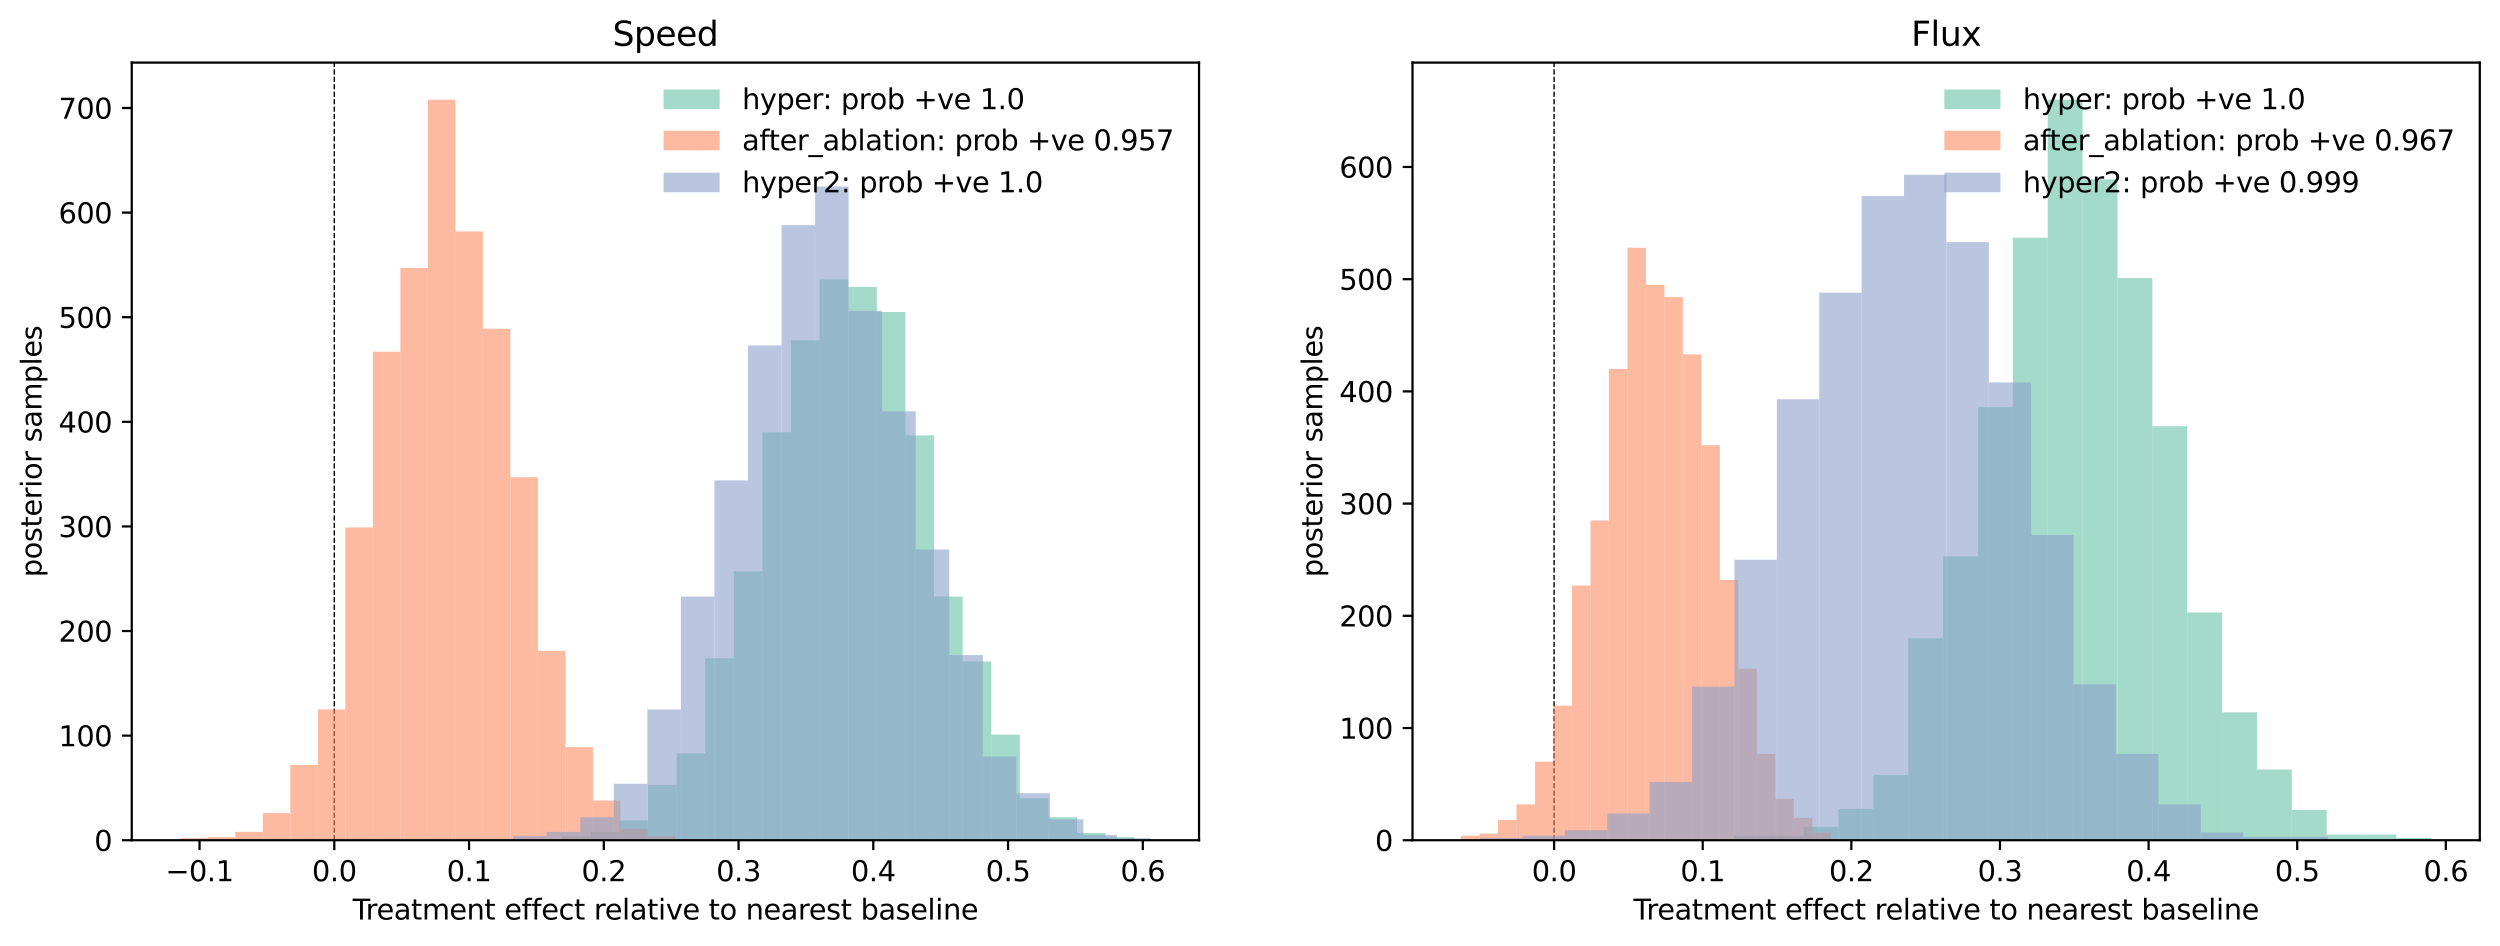 <?xml version="1.0" encoding="utf-8" standalone="no"?>
<!DOCTYPE svg PUBLIC "-//W3C//DTD SVG 1.1//EN"
  "http://www.w3.org/Graphics/SVG/1.1/DTD/svg11.dtd">
<svg xmlns:xlink="http://www.w3.org/1999/xlink" width="891.166pt" height="337.074pt" viewBox="0 0 891.166 337.074" xmlns="http://www.w3.org/2000/svg" version="1.1">
 <defs>
  <style type="text/css">*{stroke-linejoin: round; stroke-linecap: butt}</style>
 </defs>
 <g id="figure_1">
  <g id="patch_1">
   <path d="M 0 337.074 
L 891.166 337.074 
L 891.166 0 
L 0 0 
z
" style="fill: #ffffff"/>
  </g>
  <g id="axes_1">
   <g id="patch_2">
    <path d="M 46.966 299.518 
L 427.42 299.518 
L 427.42 22.318 
L 46.966 22.318 
z
" style="fill: #ffffff"/>
   </g>
   <g id="line2d_1">
    <path d="M 119.166 299.518 
L 119.166 22.318 
" clip-path="url(#pad260860e6)" style="fill: none; stroke-dasharray: 1.85,0.8; stroke-dashoffset: 0; stroke: #000000; stroke-width: 0.5"/>
   </g>
   <g id="patch_3">
    <path d="M 200.386 299.518 
L 210.584 299.518 
L 210.584 298.027 
L 200.386 298.027 
z
" clip-path="url(#pad260860e6)" style="fill: #66c2a5; opacity: 0.6"/>
   </g>
   <g id="patch_4">
    <path d="M 210.584 299.518 
L 220.781 299.518 
L 220.781 296.535 
L 210.584 296.535 
z
" clip-path="url(#pad260860e6)" style="fill: #66c2a5; opacity: 0.6"/>
   </g>
   <g id="patch_5">
    <path d="M 220.781 299.518 
L 230.978 299.518 
L 230.978 292.433 
L 220.781 292.433 
z
" clip-path="url(#pad260860e6)" style="fill: #66c2a5; opacity: 0.6"/>
   </g>
   <g id="patch_6">
    <path d="M 230.978 299.518 
L 241.176 299.518 
L 241.176 279.755 
L 230.978 279.755 
z
" clip-path="url(#pad260860e6)" style="fill: #66c2a5; opacity: 0.6"/>
   </g>
   <g id="patch_7">
    <path d="M 241.176 299.518 
L 251.373 299.518 
L 251.373 268.569 
L 241.176 268.569 
z
" clip-path="url(#pad260860e6)" style="fill: #66c2a5; opacity: 0.6"/>
   </g>
   <g id="patch_8">
    <path d="M 251.373 299.518 
L 261.571 299.518 
L 261.571 234.637 
L 251.373 234.637 
z
" clip-path="url(#pad260860e6)" style="fill: #66c2a5; opacity: 0.6"/>
   </g>
   <g id="patch_9">
    <path d="M 261.571 299.518 
L 271.768 299.518 
L 271.768 203.688 
L 261.571 203.688 
z
" clip-path="url(#pad260860e6)" style="fill: #66c2a5; opacity: 0.6"/>
   </g>
   <g id="patch_10">
    <path d="M 271.768 299.518 
L 281.965 299.518 
L 281.965 154.094 
L 271.768 154.094 
z
" clip-path="url(#pad260860e6)" style="fill: #66c2a5; opacity: 0.6"/>
   </g>
   <g id="patch_11">
    <path d="M 281.965 299.518 
L 292.163 299.518 
L 292.163 121.281 
L 281.965 121.281 
z
" clip-path="url(#pad260860e6)" style="fill: #66c2a5; opacity: 0.6"/>
   </g>
   <g id="patch_12">
    <path d="M 292.163 299.518 
L 302.36 299.518 
L 302.36 99.654 
L 292.163 99.654 
z
" clip-path="url(#pad260860e6)" style="fill: #66c2a5; opacity: 0.6"/>
   </g>
   <g id="patch_13">
    <path d="M 302.36 299.518 
L 312.558 299.518 
L 312.558 102.264 
L 302.36 102.264 
z
" clip-path="url(#pad260860e6)" style="fill: #66c2a5; opacity: 0.6"/>
   </g>
   <g id="patch_14">
    <path d="M 312.558 299.518 
L 322.755 299.518 
L 322.755 111.213 
L 312.558 111.213 
z
" clip-path="url(#pad260860e6)" style="fill: #66c2a5; opacity: 0.6"/>
   </g>
   <g id="patch_15">
    <path d="M 322.755 299.518 
L 332.952 299.518 
L 332.952 155.213 
L 322.755 155.213 
z
" clip-path="url(#pad260860e6)" style="fill: #66c2a5; opacity: 0.6"/>
   </g>
   <g id="patch_16">
    <path d="M 332.952 299.518 
L 343.15 299.518 
L 343.15 212.637 
L 332.952 212.637 
z
" clip-path="url(#pad260860e6)" style="fill: #66c2a5; opacity: 0.6"/>
   </g>
   <g id="patch_17">
    <path d="M 343.15 299.518 
L 353.347 299.518 
L 353.347 235.755 
L 343.15 235.755 
z
" clip-path="url(#pad260860e6)" style="fill: #66c2a5; opacity: 0.6"/>
   </g>
   <g id="patch_18">
    <path d="M 353.347 299.518 
L 363.545 299.518 
L 363.545 261.857 
L 353.347 261.857 
z
" clip-path="url(#pad260860e6)" style="fill: #66c2a5; opacity: 0.6"/>
   </g>
   <g id="patch_19">
    <path d="M 363.545 299.518 
L 373.742 299.518 
L 373.742 284.603 
L 363.545 284.603 
z
" clip-path="url(#pad260860e6)" style="fill: #66c2a5; opacity: 0.6"/>
   </g>
   <g id="patch_20">
    <path d="M 373.742 299.518 
L 383.939 299.518 
L 383.939 291.315 
L 373.742 291.315 
z
" clip-path="url(#pad260860e6)" style="fill: #66c2a5; opacity: 0.6"/>
   </g>
   <g id="patch_21">
    <path d="M 383.939 299.518 
L 394.137 299.518 
L 394.137 296.908 
L 383.939 296.908 
z
" clip-path="url(#pad260860e6)" style="fill: #66c2a5; opacity: 0.6"/>
   </g>
   <g id="patch_22">
    <path d="M 394.137 299.518 
L 404.334 299.518 
L 404.334 298.399 
L 394.137 298.399 
z
" clip-path="url(#pad260860e6)" style="fill: #66c2a5; opacity: 0.6"/>
   </g>
   <g id="patch_23">
    <path d="M 64.259 299.518 
L 74.066 299.518 
L 74.066 298.772 
L 64.259 298.772 
z
" clip-path="url(#pad260860e6)" style="fill: #fc8d62; opacity: 0.6"/>
   </g>
   <g id="patch_24">
    <path d="M 74.066 299.518 
L 83.872 299.518 
L 83.872 298.399 
L 74.066 298.399 
z
" clip-path="url(#pad260860e6)" style="fill: #fc8d62; opacity: 0.6"/>
   </g>
   <g id="patch_25">
    <path d="M 83.872 299.518 
L 93.679 299.518 
L 93.679 296.535 
L 83.872 296.535 
z
" clip-path="url(#pad260860e6)" style="fill: #fc8d62; opacity: 0.6"/>
   </g>
   <g id="patch_26">
    <path d="M 93.679 299.518 
L 103.485 299.518 
L 103.485 289.823 
L 93.679 289.823 
z
" clip-path="url(#pad260860e6)" style="fill: #fc8d62; opacity: 0.6"/>
   </g>
   <g id="patch_27">
    <path d="M 103.485 299.518 
L 113.292 299.518 
L 113.292 272.671 
L 103.485 272.671 
z
" clip-path="url(#pad260860e6)" style="fill: #fc8d62; opacity: 0.6"/>
   </g>
   <g id="patch_28">
    <path d="M 113.292 299.518 
L 123.099 299.518 
L 123.099 252.908 
L 113.292 252.908 
z
" clip-path="url(#pad260860e6)" style="fill: #fc8d62; opacity: 0.6"/>
   </g>
   <g id="patch_29">
    <path d="M 123.099 299.518 
L 132.905 299.518 
L 132.905 188.027 
L 123.099 188.027 
z
" clip-path="url(#pad260860e6)" style="fill: #fc8d62; opacity: 0.6"/>
   </g>
   <g id="patch_30">
    <path d="M 132.905 299.518 
L 142.712 299.518 
L 142.712 125.383 
L 132.905 125.383 
z
" clip-path="url(#pad260860e6)" style="fill: #fc8d62; opacity: 0.6"/>
   </g>
   <g id="patch_31">
    <path d="M 142.712 299.518 
L 152.518 299.518 
L 152.518 95.552 
L 142.712 95.552 
z
" clip-path="url(#pad260860e6)" style="fill: #fc8d62; opacity: 0.6"/>
   </g>
   <g id="patch_32">
    <path d="M 152.518 299.518 
L 162.325 299.518 
L 162.325 35.518 
L 152.518 35.518 
z
" clip-path="url(#pad260860e6)" style="fill: #fc8d62; opacity: 0.6"/>
   </g>
   <g id="patch_33">
    <path d="M 162.325 299.518 
L 172.132 299.518 
L 172.132 82.501 
L 162.325 82.501 
z
" clip-path="url(#pad260860e6)" style="fill: #fc8d62; opacity: 0.6"/>
   </g>
   <g id="patch_34">
    <path d="M 172.132 299.518 
L 181.938 299.518 
L 181.938 117.179 
L 172.132 117.179 
z
" clip-path="url(#pad260860e6)" style="fill: #fc8d62; opacity: 0.6"/>
   </g>
   <g id="patch_35">
    <path d="M 181.938 299.518 
L 191.745 299.518 
L 191.745 170.128 
L 181.938 170.128 
z
" clip-path="url(#pad260860e6)" style="fill: #fc8d62; opacity: 0.6"/>
   </g>
   <g id="patch_36">
    <path d="M 191.745 299.518 
L 201.552 299.518 
L 201.552 232.027 
L 191.745 232.027 
z
" clip-path="url(#pad260860e6)" style="fill: #fc8d62; opacity: 0.6"/>
   </g>
   <g id="patch_37">
    <path d="M 201.552 299.518 
L 211.358 299.518 
L 211.358 266.332 
L 201.552 266.332 
z
" clip-path="url(#pad260860e6)" style="fill: #fc8d62; opacity: 0.6"/>
   </g>
   <g id="patch_38">
    <path d="M 211.358 299.518 
L 221.165 299.518 
L 221.165 285.349 
L 211.358 285.349 
z
" clip-path="url(#pad260860e6)" style="fill: #fc8d62; opacity: 0.6"/>
   </g>
   <g id="patch_39">
    <path d="M 221.165 299.518 
L 230.971 299.518 
L 230.971 295.416 
L 221.165 295.416 
z
" clip-path="url(#pad260860e6)" style="fill: #fc8d62; opacity: 0.6"/>
   </g>
   <g id="patch_40">
    <path d="M 230.971 299.518 
L 240.778 299.518 
L 240.778 298.027 
L 230.971 298.027 
z
" clip-path="url(#pad260860e6)" style="fill: #fc8d62; opacity: 0.6"/>
   </g>
   <g id="patch_41">
    <path d="M 240.778 299.518 
L 250.585 299.518 
L 250.585 299.145 
L 240.778 299.145 
z
" clip-path="url(#pad260860e6)" style="fill: #fc8d62; opacity: 0.6"/>
   </g>
   <g id="patch_42">
    <path d="M 250.585 299.518 
L 260.391 299.518 
L 260.391 299.145 
L 250.585 299.145 
z
" clip-path="url(#pad260860e6)" style="fill: #fc8d62; opacity: 0.6"/>
   </g>
   <g id="patch_43">
    <path d="M 170.964 299.518 
L 182.922 299.518 
L 182.922 299.145 
L 170.964 299.145 
z
" clip-path="url(#pad260860e6)" style="fill: #8da0cb; opacity: 0.6"/>
   </g>
   <g id="patch_44">
    <path d="M 182.922 299.518 
L 194.881 299.518 
L 194.881 298.027 
L 182.922 298.027 
z
" clip-path="url(#pad260860e6)" style="fill: #8da0cb; opacity: 0.6"/>
   </g>
   <g id="patch_45">
    <path d="M 194.881 299.518 
L 206.839 299.518 
L 206.839 296.535 
L 194.881 296.535 
z
" clip-path="url(#pad260860e6)" style="fill: #8da0cb; opacity: 0.6"/>
   </g>
   <g id="patch_46">
    <path d="M 206.839 299.518 
L 218.797 299.518 
L 218.797 291.315 
L 206.839 291.315 
z
" clip-path="url(#pad260860e6)" style="fill: #8da0cb; opacity: 0.6"/>
   </g>
   <g id="patch_47">
    <path d="M 218.797 299.518 
L 230.755 299.518 
L 230.755 279.383 
L 218.797 279.383 
z
" clip-path="url(#pad260860e6)" style="fill: #8da0cb; opacity: 0.6"/>
   </g>
   <g id="patch_48">
    <path d="M 230.755 299.518 
L 242.713 299.518 
L 242.713 252.908 
L 230.755 252.908 
z
" clip-path="url(#pad260860e6)" style="fill: #8da0cb; opacity: 0.6"/>
   </g>
   <g id="patch_49">
    <path d="M 242.713 299.518 
L 254.671 299.518 
L 254.671 212.637 
L 242.713 212.637 
z
" clip-path="url(#pad260860e6)" style="fill: #8da0cb; opacity: 0.6"/>
   </g>
   <g id="patch_50">
    <path d="M 254.671 299.518 
L 266.629 299.518 
L 266.629 171.247 
L 254.671 171.247 
z
" clip-path="url(#pad260860e6)" style="fill: #8da0cb; opacity: 0.6"/>
   </g>
   <g id="patch_51">
    <path d="M 266.629 299.518 
L 278.587 299.518 
L 278.587 123.145 
L 266.629 123.145 
z
" clip-path="url(#pad260860e6)" style="fill: #8da0cb; opacity: 0.6"/>
   </g>
   <g id="patch_52">
    <path d="M 278.587 299.518 
L 290.546 299.518 
L 290.546 80.264 
L 278.587 80.264 
z
" clip-path="url(#pad260860e6)" style="fill: #8da0cb; opacity: 0.6"/>
   </g>
   <g id="patch_53">
    <path d="M 290.546 299.518 
L 302.504 299.518 
L 302.504 66.467 
L 290.546 66.467 
z
" clip-path="url(#pad260860e6)" style="fill: #8da0cb; opacity: 0.6"/>
   </g>
   <g id="patch_54">
    <path d="M 302.504 299.518 
L 314.462 299.518 
L 314.462 110.84 
L 302.504 110.84 
z
" clip-path="url(#pad260860e6)" style="fill: #8da0cb; opacity: 0.6"/>
   </g>
   <g id="patch_55">
    <path d="M 314.462 299.518 
L 326.42 299.518 
L 326.42 146.637 
L 314.462 146.637 
z
" clip-path="url(#pad260860e6)" style="fill: #8da0cb; opacity: 0.6"/>
   </g>
   <g id="patch_56">
    <path d="M 326.42 299.518 
L 338.378 299.518 
L 338.378 195.857 
L 326.42 195.857 
z
" clip-path="url(#pad260860e6)" style="fill: #8da0cb; opacity: 0.6"/>
   </g>
   <g id="patch_57">
    <path d="M 338.378 299.518 
L 350.336 299.518 
L 350.336 233.518 
L 338.378 233.518 
z
" clip-path="url(#pad260860e6)" style="fill: #8da0cb; opacity: 0.6"/>
   </g>
   <g id="patch_58">
    <path d="M 350.336 299.518 
L 362.294 299.518 
L 362.294 269.688 
L 350.336 269.688 
z
" clip-path="url(#pad260860e6)" style="fill: #8da0cb; opacity: 0.6"/>
   </g>
   <g id="patch_59">
    <path d="M 362.294 299.518 
L 374.252 299.518 
L 374.252 282.738 
L 362.294 282.738 
z
" clip-path="url(#pad260860e6)" style="fill: #8da0cb; opacity: 0.6"/>
   </g>
   <g id="patch_60">
    <path d="M 374.252 299.518 
L 386.211 299.518 
L 386.211 292.06 
L 374.252 292.06 
z
" clip-path="url(#pad260860e6)" style="fill: #8da0cb; opacity: 0.6"/>
   </g>
   <g id="patch_61">
    <path d="M 386.211 299.518 
L 398.169 299.518 
L 398.169 297.654 
L 386.211 297.654 
z
" clip-path="url(#pad260860e6)" style="fill: #8da0cb; opacity: 0.6"/>
   </g>
   <g id="patch_62">
    <path d="M 398.169 299.518 
L 410.127 299.518 
L 410.127 298.772 
L 398.169 298.772 
z
" clip-path="url(#pad260860e6)" style="fill: #8da0cb; opacity: 0.6"/>
   </g>
   <g id="matplotlib.axis_1">
    <g id="xtick_1">
     <g id="line2d_2">
      <defs>
       <path id="m1ae150d8b7" d="M 0 0 
L 0 3.5 
" style="stroke: #000000; stroke-width: 0.8"/>
      </defs>
      <g>
       <use xlink:href="#m1ae150d8b7" x="71.132" y="299.518" style="stroke: #000000; stroke-width: 0.8"/>
      </g>
     </g>
     <g id="text_1">
      <!-- −0.1 -->
      <g transform="translate(58.991 314.117) scale(0.1 -0.1)">
       <defs>
        <path id="DejaVuSans-2212" d="M 678 2272 
L 4684 2272 
L 4684 1741 
L 678 1741 
L 678 2272 
z
" transform="scale(0.016)"/>
        <path id="DejaVuSans-30" d="M 2034 4250 
Q 1547 4250 1301 3770 
Q 1056 3291 1056 2328 
Q 1056 1369 1301 889 
Q 1547 409 2034 409 
Q 2525 409 2770 889 
Q 3016 1369 3016 2328 
Q 3016 3291 2770 3770 
Q 2525 4250 2034 4250 
z
M 2034 4750 
Q 2819 4750 3233 4129 
Q 3647 3509 3647 2328 
Q 3647 1150 3233 529 
Q 2819 -91 2034 -91 
Q 1250 -91 836 529 
Q 422 1150 422 2328 
Q 422 3509 836 4129 
Q 1250 4750 2034 4750 
z
" transform="scale(0.016)"/>
        <path id="DejaVuSans-2e" d="M 684 794 
L 1344 794 
L 1344 0 
L 684 0 
L 684 794 
z
" transform="scale(0.016)"/>
        <path id="DejaVuSans-31" d="M 794 531 
L 1825 531 
L 1825 4091 
L 703 3866 
L 703 4441 
L 1819 4666 
L 2450 4666 
L 2450 531 
L 3481 531 
L 3481 0 
L 794 0 
L 794 531 
z
" transform="scale(0.016)"/>
       </defs>
       <use xlink:href="#DejaVuSans-2212"/>
       <use xlink:href="#DejaVuSans-30" x="83.789"/>
       <use xlink:href="#DejaVuSans-2e" x="147.412"/>
       <use xlink:href="#DejaVuSans-31" x="179.199"/>
      </g>
     </g>
    </g>
    <g id="xtick_2">
     <g id="line2d_3">
      <g>
       <use xlink:href="#m1ae150d8b7" x="119.166" y="299.518" style="stroke: #000000; stroke-width: 0.8"/>
      </g>
     </g>
     <g id="text_2">
      <!-- 0.0 -->
      <g transform="translate(111.215 314.117) scale(0.1 -0.1)">
       <use xlink:href="#DejaVuSans-30"/>
       <use xlink:href="#DejaVuSans-2e" x="63.623"/>
       <use xlink:href="#DejaVuSans-30" x="95.41"/>
      </g>
     </g>
    </g>
    <g id="xtick_3">
     <g id="line2d_4">
      <g>
       <use xlink:href="#m1ae150d8b7" x="167.2" y="299.518" style="stroke: #000000; stroke-width: 0.8"/>
      </g>
     </g>
     <g id="text_3">
      <!-- 0.1 -->
      <g transform="translate(159.249 314.117) scale(0.1 -0.1)">
       <use xlink:href="#DejaVuSans-30"/>
       <use xlink:href="#DejaVuSans-2e" x="63.623"/>
       <use xlink:href="#DejaVuSans-31" x="95.41"/>
      </g>
     </g>
    </g>
    <g id="xtick_4">
     <g id="line2d_5">
      <g>
       <use xlink:href="#m1ae150d8b7" x="215.234" y="299.518" style="stroke: #000000; stroke-width: 0.8"/>
      </g>
     </g>
     <g id="text_4">
      <!-- 0.2 -->
      <g transform="translate(207.283 314.117) scale(0.1 -0.1)">
       <defs>
        <path id="DejaVuSans-32" d="M 1228 531 
L 3431 531 
L 3431 0 
L 469 0 
L 469 531 
Q 828 903 1448 1529 
Q 2069 2156 2228 2338 
Q 2531 2678 2651 2914 
Q 2772 3150 2772 3378 
Q 2772 3750 2511 3984 
Q 2250 4219 1831 4219 
Q 1534 4219 1204 4116 
Q 875 4013 500 3803 
L 500 4441 
Q 881 4594 1212 4672 
Q 1544 4750 1819 4750 
Q 2544 4750 2975 4387 
Q 3406 4025 3406 3419 
Q 3406 3131 3298 2873 
Q 3191 2616 2906 2266 
Q 2828 2175 2409 1742 
Q 1991 1309 1228 531 
z
" transform="scale(0.016)"/>
       </defs>
       <use xlink:href="#DejaVuSans-30"/>
       <use xlink:href="#DejaVuSans-2e" x="63.623"/>
       <use xlink:href="#DejaVuSans-32" x="95.41"/>
      </g>
     </g>
    </g>
    <g id="xtick_5">
     <g id="line2d_6">
      <g>
       <use xlink:href="#m1ae150d8b7" x="263.268" y="299.518" style="stroke: #000000; stroke-width: 0.8"/>
      </g>
     </g>
     <g id="text_5">
      <!-- 0.3 -->
      <g transform="translate(255.317 314.117) scale(0.1 -0.1)">
       <defs>
        <path id="DejaVuSans-33" d="M 2597 2516 
Q 3050 2419 3304 2112 
Q 3559 1806 3559 1356 
Q 3559 666 3084 287 
Q 2609 -91 1734 -91 
Q 1441 -91 1130 -33 
Q 819 25 488 141 
L 488 750 
Q 750 597 1062 519 
Q 1375 441 1716 441 
Q 2309 441 2620 675 
Q 2931 909 2931 1356 
Q 2931 1769 2642 2001 
Q 2353 2234 1838 2234 
L 1294 2234 
L 1294 2753 
L 1863 2753 
Q 2328 2753 2575 2939 
Q 2822 3125 2822 3475 
Q 2822 3834 2567 4026 
Q 2313 4219 1838 4219 
Q 1578 4219 1281 4162 
Q 984 4106 628 3988 
L 628 4550 
Q 988 4650 1302 4700 
Q 1616 4750 1894 4750 
Q 2613 4750 3031 4423 
Q 3450 4097 3450 3541 
Q 3450 3153 3228 2886 
Q 3006 2619 2597 2516 
z
" transform="scale(0.016)"/>
       </defs>
       <use xlink:href="#DejaVuSans-30"/>
       <use xlink:href="#DejaVuSans-2e" x="63.623"/>
       <use xlink:href="#DejaVuSans-33" x="95.41"/>
      </g>
     </g>
    </g>
    <g id="xtick_6">
     <g id="line2d_7">
      <g>
       <use xlink:href="#m1ae150d8b7" x="311.302" y="299.518" style="stroke: #000000; stroke-width: 0.8"/>
      </g>
     </g>
     <g id="text_6">
      <!-- 0.4 -->
      <g transform="translate(303.351 314.117) scale(0.1 -0.1)">
       <defs>
        <path id="DejaVuSans-34" d="M 2419 4116 
L 825 1625 
L 2419 1625 
L 2419 4116 
z
M 2253 4666 
L 3047 4666 
L 3047 1625 
L 3713 1625 
L 3713 1100 
L 3047 1100 
L 3047 0 
L 2419 0 
L 2419 1100 
L 313 1100 
L 313 1709 
L 2253 4666 
z
" transform="scale(0.016)"/>
       </defs>
       <use xlink:href="#DejaVuSans-30"/>
       <use xlink:href="#DejaVuSans-2e" x="63.623"/>
       <use xlink:href="#DejaVuSans-34" x="95.41"/>
      </g>
     </g>
    </g>
    <g id="xtick_7">
     <g id="line2d_8">
      <g>
       <use xlink:href="#m1ae150d8b7" x="359.337" y="299.518" style="stroke: #000000; stroke-width: 0.8"/>
      </g>
     </g>
     <g id="text_7">
      <!-- 0.5 -->
      <g transform="translate(351.385 314.117) scale(0.1 -0.1)">
       <defs>
        <path id="DejaVuSans-35" d="M 691 4666 
L 3169 4666 
L 3169 4134 
L 1269 4134 
L 1269 2991 
Q 1406 3038 1543 3061 
Q 1681 3084 1819 3084 
Q 2600 3084 3056 2656 
Q 3513 2228 3513 1497 
Q 3513 744 3044 326 
Q 2575 -91 1722 -91 
Q 1428 -91 1123 -41 
Q 819 9 494 109 
L 494 744 
Q 775 591 1075 516 
Q 1375 441 1709 441 
Q 2250 441 2565 725 
Q 2881 1009 2881 1497 
Q 2881 1984 2565 2268 
Q 2250 2553 1709 2553 
Q 1456 2553 1204 2497 
Q 953 2441 691 2322 
L 691 4666 
z
" transform="scale(0.016)"/>
       </defs>
       <use xlink:href="#DejaVuSans-30"/>
       <use xlink:href="#DejaVuSans-2e" x="63.623"/>
       <use xlink:href="#DejaVuSans-35" x="95.41"/>
      </g>
     </g>
    </g>
    <g id="xtick_8">
     <g id="line2d_9">
      <g>
       <use xlink:href="#m1ae150d8b7" x="407.371" y="299.518" style="stroke: #000000; stroke-width: 0.8"/>
      </g>
     </g>
     <g id="text_8">
      <!-- 0.6 -->
      <g transform="translate(399.419 314.117) scale(0.1 -0.1)">
       <defs>
        <path id="DejaVuSans-36" d="M 2113 2584 
Q 1688 2584 1439 2293 
Q 1191 2003 1191 1497 
Q 1191 994 1439 701 
Q 1688 409 2113 409 
Q 2538 409 2786 701 
Q 3034 994 3034 1497 
Q 3034 2003 2786 2293 
Q 2538 2584 2113 2584 
z
M 3366 4563 
L 3366 3988 
Q 3128 4100 2886 4159 
Q 2644 4219 2406 4219 
Q 1781 4219 1451 3797 
Q 1122 3375 1075 2522 
Q 1259 2794 1537 2939 
Q 1816 3084 2150 3084 
Q 2853 3084 3261 2657 
Q 3669 2231 3669 1497 
Q 3669 778 3244 343 
Q 2819 -91 2113 -91 
Q 1303 -91 875 529 
Q 447 1150 447 2328 
Q 447 3434 972 4092 
Q 1497 4750 2381 4750 
Q 2619 4750 2861 4703 
Q 3103 4656 3366 4563 
z
" transform="scale(0.016)"/>
       </defs>
       <use xlink:href="#DejaVuSans-30"/>
       <use xlink:href="#DejaVuSans-2e" x="63.623"/>
       <use xlink:href="#DejaVuSans-36" x="95.41"/>
      </g>
     </g>
    </g>
    <g id="text_9">
     <!-- Treatment effect relative to nearest baseline -->
     <g transform="translate(125.715 327.795) scale(0.1 -0.1)">
      <defs>
       <path id="DejaVuSans-54" d="M -19 4666 
L 3928 4666 
L 3928 4134 
L 2272 4134 
L 2272 0 
L 1638 0 
L 1638 4134 
L -19 4134 
L -19 4666 
z
" transform="scale(0.016)"/>
       <path id="DejaVuSans-72" d="M 2631 2963 
Q 2534 3019 2420 3045 
Q 2306 3072 2169 3072 
Q 1681 3072 1420 2755 
Q 1159 2438 1159 1844 
L 1159 0 
L 581 0 
L 581 3500 
L 1159 3500 
L 1159 2956 
Q 1341 3275 1631 3429 
Q 1922 3584 2338 3584 
Q 2397 3584 2469 3576 
Q 2541 3569 2628 3553 
L 2631 2963 
z
" transform="scale(0.016)"/>
       <path id="DejaVuSans-65" d="M 3597 1894 
L 3597 1613 
L 953 1613 
Q 991 1019 1311 708 
Q 1631 397 2203 397 
Q 2534 397 2845 478 
Q 3156 559 3463 722 
L 3463 178 
Q 3153 47 2828 -22 
Q 2503 -91 2169 -91 
Q 1331 -91 842 396 
Q 353 884 353 1716 
Q 353 2575 817 3079 
Q 1281 3584 2069 3584 
Q 2775 3584 3186 3129 
Q 3597 2675 3597 1894 
z
M 3022 2063 
Q 3016 2534 2758 2815 
Q 2500 3097 2075 3097 
Q 1594 3097 1305 2825 
Q 1016 2553 972 2059 
L 3022 2063 
z
" transform="scale(0.016)"/>
       <path id="DejaVuSans-61" d="M 2194 1759 
Q 1497 1759 1228 1600 
Q 959 1441 959 1056 
Q 959 750 1161 570 
Q 1363 391 1709 391 
Q 2188 391 2477 730 
Q 2766 1069 2766 1631 
L 2766 1759 
L 2194 1759 
z
M 3341 1997 
L 3341 0 
L 2766 0 
L 2766 531 
Q 2569 213 2275 61 
Q 1981 -91 1556 -91 
Q 1019 -91 701 211 
Q 384 513 384 1019 
Q 384 1609 779 1909 
Q 1175 2209 1959 2209 
L 2766 2209 
L 2766 2266 
Q 2766 2663 2505 2880 
Q 2244 3097 1772 3097 
Q 1472 3097 1187 3025 
Q 903 2953 641 2809 
L 641 3341 
Q 956 3463 1253 3523 
Q 1550 3584 1831 3584 
Q 2591 3584 2966 3190 
Q 3341 2797 3341 1997 
z
" transform="scale(0.016)"/>
       <path id="DejaVuSans-74" d="M 1172 4494 
L 1172 3500 
L 2356 3500 
L 2356 3053 
L 1172 3053 
L 1172 1153 
Q 1172 725 1289 603 
Q 1406 481 1766 481 
L 2356 481 
L 2356 0 
L 1766 0 
Q 1100 0 847 248 
Q 594 497 594 1153 
L 594 3053 
L 172 3053 
L 172 3500 
L 594 3500 
L 594 4494 
L 1172 4494 
z
" transform="scale(0.016)"/>
       <path id="DejaVuSans-6d" d="M 3328 2828 
Q 3544 3216 3844 3400 
Q 4144 3584 4550 3584 
Q 5097 3584 5394 3201 
Q 5691 2819 5691 2113 
L 5691 0 
L 5113 0 
L 5113 2094 
Q 5113 2597 4934 2840 
Q 4756 3084 4391 3084 
Q 3944 3084 3684 2787 
Q 3425 2491 3425 1978 
L 3425 0 
L 2847 0 
L 2847 2094 
Q 2847 2600 2669 2842 
Q 2491 3084 2119 3084 
Q 1678 3084 1418 2786 
Q 1159 2488 1159 1978 
L 1159 0 
L 581 0 
L 581 3500 
L 1159 3500 
L 1159 2956 
Q 1356 3278 1631 3431 
Q 1906 3584 2284 3584 
Q 2666 3584 2933 3390 
Q 3200 3197 3328 2828 
z
" transform="scale(0.016)"/>
       <path id="DejaVuSans-6e" d="M 3513 2113 
L 3513 0 
L 2938 0 
L 2938 2094 
Q 2938 2591 2744 2837 
Q 2550 3084 2163 3084 
Q 1697 3084 1428 2787 
Q 1159 2491 1159 1978 
L 1159 0 
L 581 0 
L 581 3500 
L 1159 3500 
L 1159 2956 
Q 1366 3272 1645 3428 
Q 1925 3584 2291 3584 
Q 2894 3584 3203 3211 
Q 3513 2838 3513 2113 
z
" transform="scale(0.016)"/>
       <path id="DejaVuSans-20" transform="scale(0.016)"/>
       <path id="DejaVuSans-66" d="M 2375 4863 
L 2375 4384 
L 1825 4384 
Q 1516 4384 1395 4259 
Q 1275 4134 1275 3809 
L 1275 3500 
L 2222 3500 
L 2222 3053 
L 1275 3053 
L 1275 0 
L 697 0 
L 697 3053 
L 147 3053 
L 147 3500 
L 697 3500 
L 697 3744 
Q 697 4328 969 4595 
Q 1241 4863 1831 4863 
L 2375 4863 
z
" transform="scale(0.016)"/>
       <path id="DejaVuSans-63" d="M 3122 3366 
L 3122 2828 
Q 2878 2963 2633 3030 
Q 2388 3097 2138 3097 
Q 1578 3097 1268 2742 
Q 959 2388 959 1747 
Q 959 1106 1268 751 
Q 1578 397 2138 397 
Q 2388 397 2633 464 
Q 2878 531 3122 666 
L 3122 134 
Q 2881 22 2623 -34 
Q 2366 -91 2075 -91 
Q 1284 -91 818 406 
Q 353 903 353 1747 
Q 353 2603 823 3093 
Q 1294 3584 2113 3584 
Q 2378 3584 2631 3529 
Q 2884 3475 3122 3366 
z
" transform="scale(0.016)"/>
       <path id="DejaVuSans-6c" d="M 603 4863 
L 1178 4863 
L 1178 0 
L 603 0 
L 603 4863 
z
" transform="scale(0.016)"/>
       <path id="DejaVuSans-69" d="M 603 3500 
L 1178 3500 
L 1178 0 
L 603 0 
L 603 3500 
z
M 603 4863 
L 1178 4863 
L 1178 4134 
L 603 4134 
L 603 4863 
z
" transform="scale(0.016)"/>
       <path id="DejaVuSans-76" d="M 191 3500 
L 800 3500 
L 1894 563 
L 2988 3500 
L 3597 3500 
L 2284 0 
L 1503 0 
L 191 3500 
z
" transform="scale(0.016)"/>
       <path id="DejaVuSans-6f" d="M 1959 3097 
Q 1497 3097 1228 2736 
Q 959 2375 959 1747 
Q 959 1119 1226 758 
Q 1494 397 1959 397 
Q 2419 397 2687 759 
Q 2956 1122 2956 1747 
Q 2956 2369 2687 2733 
Q 2419 3097 1959 3097 
z
M 1959 3584 
Q 2709 3584 3137 3096 
Q 3566 2609 3566 1747 
Q 3566 888 3137 398 
Q 2709 -91 1959 -91 
Q 1206 -91 779 398 
Q 353 888 353 1747 
Q 353 2609 779 3096 
Q 1206 3584 1959 3584 
z
" transform="scale(0.016)"/>
       <path id="DejaVuSans-73" d="M 2834 3397 
L 2834 2853 
Q 2591 2978 2328 3040 
Q 2066 3103 1784 3103 
Q 1356 3103 1142 2972 
Q 928 2841 928 2578 
Q 928 2378 1081 2264 
Q 1234 2150 1697 2047 
L 1894 2003 
Q 2506 1872 2764 1633 
Q 3022 1394 3022 966 
Q 3022 478 2636 193 
Q 2250 -91 1575 -91 
Q 1294 -91 989 -36 
Q 684 19 347 128 
L 347 722 
Q 666 556 975 473 
Q 1284 391 1588 391 
Q 1994 391 2212 530 
Q 2431 669 2431 922 
Q 2431 1156 2273 1281 
Q 2116 1406 1581 1522 
L 1381 1569 
Q 847 1681 609 1914 
Q 372 2147 372 2553 
Q 372 3047 722 3315 
Q 1072 3584 1716 3584 
Q 2034 3584 2315 3537 
Q 2597 3491 2834 3397 
z
" transform="scale(0.016)"/>
       <path id="DejaVuSans-62" d="M 3116 1747 
Q 3116 2381 2855 2742 
Q 2594 3103 2138 3103 
Q 1681 3103 1420 2742 
Q 1159 2381 1159 1747 
Q 1159 1113 1420 752 
Q 1681 391 2138 391 
Q 2594 391 2855 752 
Q 3116 1113 3116 1747 
z
M 1159 2969 
Q 1341 3281 1617 3432 
Q 1894 3584 2278 3584 
Q 2916 3584 3314 3078 
Q 3713 2572 3713 1747 
Q 3713 922 3314 415 
Q 2916 -91 2278 -91 
Q 1894 -91 1617 61 
Q 1341 213 1159 525 
L 1159 0 
L 581 0 
L 581 4863 
L 1159 4863 
L 1159 2969 
z
" transform="scale(0.016)"/>
      </defs>
      <use xlink:href="#DejaVuSans-54"/>
      <use xlink:href="#DejaVuSans-72" x="46.334"/>
      <use xlink:href="#DejaVuSans-65" x="85.197"/>
      <use xlink:href="#DejaVuSans-61" x="146.721"/>
      <use xlink:href="#DejaVuSans-74" x="208"/>
      <use xlink:href="#DejaVuSans-6d" x="247.209"/>
      <use xlink:href="#DejaVuSans-65" x="344.621"/>
      <use xlink:href="#DejaVuSans-6e" x="406.145"/>
      <use xlink:href="#DejaVuSans-74" x="469.523"/>
      <use xlink:href="#DejaVuSans-20" x="508.732"/>
      <use xlink:href="#DejaVuSans-65" x="540.52"/>
      <use xlink:href="#DejaVuSans-66" x="602.043"/>
      <use xlink:href="#DejaVuSans-66" x="637.248"/>
      <use xlink:href="#DejaVuSans-65" x="672.453"/>
      <use xlink:href="#DejaVuSans-63" x="733.977"/>
      <use xlink:href="#DejaVuSans-74" x="788.957"/>
      <use xlink:href="#DejaVuSans-20" x="828.166"/>
      <use xlink:href="#DejaVuSans-72" x="859.953"/>
      <use xlink:href="#DejaVuSans-65" x="898.816"/>
      <use xlink:href="#DejaVuSans-6c" x="960.34"/>
      <use xlink:href="#DejaVuSans-61" x="988.123"/>
      <use xlink:href="#DejaVuSans-74" x="1049.402"/>
      <use xlink:href="#DejaVuSans-69" x="1088.611"/>
      <use xlink:href="#DejaVuSans-76" x="1116.395"/>
      <use xlink:href="#DejaVuSans-65" x="1175.574"/>
      <use xlink:href="#DejaVuSans-20" x="1237.098"/>
      <use xlink:href="#DejaVuSans-74" x="1268.885"/>
      <use xlink:href="#DejaVuSans-6f" x="1308.094"/>
      <use xlink:href="#DejaVuSans-20" x="1369.275"/>
      <use xlink:href="#DejaVuSans-6e" x="1401.062"/>
      <use xlink:href="#DejaVuSans-65" x="1464.441"/>
      <use xlink:href="#DejaVuSans-61" x="1525.965"/>
      <use xlink:href="#DejaVuSans-72" x="1587.244"/>
      <use xlink:href="#DejaVuSans-65" x="1626.107"/>
      <use xlink:href="#DejaVuSans-73" x="1687.631"/>
      <use xlink:href="#DejaVuSans-74" x="1739.73"/>
      <use xlink:href="#DejaVuSans-20" x="1778.939"/>
      <use xlink:href="#DejaVuSans-62" x="1810.727"/>
      <use xlink:href="#DejaVuSans-61" x="1874.203"/>
      <use xlink:href="#DejaVuSans-73" x="1935.482"/>
      <use xlink:href="#DejaVuSans-65" x="1987.582"/>
      <use xlink:href="#DejaVuSans-6c" x="2049.105"/>
      <use xlink:href="#DejaVuSans-69" x="2076.889"/>
      <use xlink:href="#DejaVuSans-6e" x="2104.672"/>
      <use xlink:href="#DejaVuSans-65" x="2168.051"/>
     </g>
    </g>
   </g>
   <g id="matplotlib.axis_2">
    <g id="ytick_1">
     <g id="line2d_10">
      <defs>
       <path id="me7aaf1e6f1" d="M 0 0 
L -3.5 0 
" style="stroke: #000000; stroke-width: 0.8"/>
      </defs>
      <g>
       <use xlink:href="#me7aaf1e6f1" x="46.966" y="299.518" style="stroke: #000000; stroke-width: 0.8"/>
      </g>
     </g>
     <g id="text_10">
      <!-- 0 -->
      <g transform="translate(33.603 303.317) scale(0.1 -0.1)">
       <use xlink:href="#DejaVuSans-30"/>
      </g>
     </g>
    </g>
    <g id="ytick_2">
     <g id="line2d_11">
      <g>
       <use xlink:href="#me7aaf1e6f1" x="46.966" y="262.23" style="stroke: #000000; stroke-width: 0.8"/>
      </g>
     </g>
     <g id="text_11">
      <!-- 100 -->
      <g transform="translate(20.878 266.029) scale(0.1 -0.1)">
       <use xlink:href="#DejaVuSans-31"/>
       <use xlink:href="#DejaVuSans-30" x="63.623"/>
       <use xlink:href="#DejaVuSans-30" x="127.246"/>
      </g>
     </g>
    </g>
    <g id="ytick_3">
     <g id="line2d_12">
      <g>
       <use xlink:href="#me7aaf1e6f1" x="46.966" y="224.942" style="stroke: #000000; stroke-width: 0.8"/>
      </g>
     </g>
     <g id="text_12">
      <!-- 200 -->
      <g transform="translate(20.878 228.741) scale(0.1 -0.1)">
       <use xlink:href="#DejaVuSans-32"/>
       <use xlink:href="#DejaVuSans-30" x="63.623"/>
       <use xlink:href="#DejaVuSans-30" x="127.246"/>
      </g>
     </g>
    </g>
    <g id="ytick_4">
     <g id="line2d_13">
      <g>
       <use xlink:href="#me7aaf1e6f1" x="46.966" y="187.654" style="stroke: #000000; stroke-width: 0.8"/>
      </g>
     </g>
     <g id="text_13">
      <!-- 300 -->
      <g transform="translate(20.878 191.453) scale(0.1 -0.1)">
       <use xlink:href="#DejaVuSans-33"/>
       <use xlink:href="#DejaVuSans-30" x="63.623"/>
       <use xlink:href="#DejaVuSans-30" x="127.246"/>
      </g>
     </g>
    </g>
    <g id="ytick_5">
     <g id="line2d_14">
      <g>
       <use xlink:href="#me7aaf1e6f1" x="46.966" y="150.366" style="stroke: #000000; stroke-width: 0.8"/>
      </g>
     </g>
     <g id="text_14">
      <!-- 400 -->
      <g transform="translate(20.878 154.165) scale(0.1 -0.1)">
       <use xlink:href="#DejaVuSans-34"/>
       <use xlink:href="#DejaVuSans-30" x="63.623"/>
       <use xlink:href="#DejaVuSans-30" x="127.246"/>
      </g>
     </g>
    </g>
    <g id="ytick_6">
     <g id="line2d_15">
      <g>
       <use xlink:href="#me7aaf1e6f1" x="46.966" y="113.077" style="stroke: #000000; stroke-width: 0.8"/>
      </g>
     </g>
     <g id="text_15">
      <!-- 500 -->
      <g transform="translate(20.878 116.877) scale(0.1 -0.1)">
       <use xlink:href="#DejaVuSans-35"/>
       <use xlink:href="#DejaVuSans-30" x="63.623"/>
       <use xlink:href="#DejaVuSans-30" x="127.246"/>
      </g>
     </g>
    </g>
    <g id="ytick_7">
     <g id="line2d_16">
      <g>
       <use xlink:href="#me7aaf1e6f1" x="46.966" y="75.789" style="stroke: #000000; stroke-width: 0.8"/>
      </g>
     </g>
     <g id="text_16">
      <!-- 600 -->
      <g transform="translate(20.878 79.589) scale(0.1 -0.1)">
       <use xlink:href="#DejaVuSans-36"/>
       <use xlink:href="#DejaVuSans-30" x="63.623"/>
       <use xlink:href="#DejaVuSans-30" x="127.246"/>
      </g>
     </g>
    </g>
    <g id="ytick_8">
     <g id="line2d_17">
      <g>
       <use xlink:href="#me7aaf1e6f1" x="46.966" y="38.501" style="stroke: #000000; stroke-width: 0.8"/>
      </g>
     </g>
     <g id="text_17">
      <!-- 700 -->
      <g transform="translate(20.878 42.3) scale(0.1 -0.1)">
       <defs>
        <path id="DejaVuSans-37" d="M 525 4666 
L 3525 4666 
L 3525 4397 
L 1831 0 
L 1172 0 
L 2766 4134 
L 525 4134 
L 525 4666 
z
" transform="scale(0.016)"/>
       </defs>
       <use xlink:href="#DejaVuSans-37"/>
       <use xlink:href="#DejaVuSans-30" x="63.623"/>
       <use xlink:href="#DejaVuSans-30" x="127.246"/>
      </g>
     </g>
    </g>
    <g id="text_18">
     <!-- posterior samples -->
     <g transform="translate(14.798 205.725) rotate(-90) scale(0.1 -0.1)">
      <defs>
       <path id="DejaVuSans-70" d="M 1159 525 
L 1159 -1331 
L 581 -1331 
L 581 3500 
L 1159 3500 
L 1159 2969 
Q 1341 3281 1617 3432 
Q 1894 3584 2278 3584 
Q 2916 3584 3314 3078 
Q 3713 2572 3713 1747 
Q 3713 922 3314 415 
Q 2916 -91 2278 -91 
Q 1894 -91 1617 61 
Q 1341 213 1159 525 
z
M 3116 1747 
Q 3116 2381 2855 2742 
Q 2594 3103 2138 3103 
Q 1681 3103 1420 2742 
Q 1159 2381 1159 1747 
Q 1159 1113 1420 752 
Q 1681 391 2138 391 
Q 2594 391 2855 752 
Q 3116 1113 3116 1747 
z
" transform="scale(0.016)"/>
      </defs>
      <use xlink:href="#DejaVuSans-70"/>
      <use xlink:href="#DejaVuSans-6f" x="63.477"/>
      <use xlink:href="#DejaVuSans-73" x="124.658"/>
      <use xlink:href="#DejaVuSans-74" x="176.758"/>
      <use xlink:href="#DejaVuSans-65" x="215.967"/>
      <use xlink:href="#DejaVuSans-72" x="277.49"/>
      <use xlink:href="#DejaVuSans-69" x="318.604"/>
      <use xlink:href="#DejaVuSans-6f" x="346.387"/>
      <use xlink:href="#DejaVuSans-72" x="407.568"/>
      <use xlink:href="#DejaVuSans-20" x="448.682"/>
      <use xlink:href="#DejaVuSans-73" x="480.469"/>
      <use xlink:href="#DejaVuSans-61" x="532.568"/>
      <use xlink:href="#DejaVuSans-6d" x="593.848"/>
      <use xlink:href="#DejaVuSans-70" x="691.26"/>
      <use xlink:href="#DejaVuSans-6c" x="754.736"/>
      <use xlink:href="#DejaVuSans-65" x="782.52"/>
      <use xlink:href="#DejaVuSans-73" x="844.043"/>
     </g>
    </g>
   </g>
   <g id="patch_63">
    <path d="M 46.966 299.518 
L 46.966 22.318 
" style="fill: none; stroke: #000000; stroke-width: 0.8; stroke-linejoin: miter; stroke-linecap: square"/>
   </g>
   <g id="patch_64">
    <path d="M 427.42 299.518 
L 427.42 22.318 
" style="fill: none; stroke: #000000; stroke-width: 0.8; stroke-linejoin: miter; stroke-linecap: square"/>
   </g>
   <g id="patch_65">
    <path d="M 46.966 299.518 
L 427.42 299.518 
" style="fill: none; stroke: #000000; stroke-width: 0.8; stroke-linejoin: miter; stroke-linecap: square"/>
   </g>
   <g id="patch_66">
    <path d="M 46.966 22.318 
L 427.42 22.318 
" style="fill: none; stroke: #000000; stroke-width: 0.8; stroke-linejoin: miter; stroke-linecap: square"/>
   </g>
   <g id="text_19">
    <!-- Speed -->
    <g transform="translate(218.382 16.318) scale(0.12 -0.12)">
     <defs>
      <path id="DejaVuSans-53" d="M 3425 4513 
L 3425 3897 
Q 3066 4069 2747 4153 
Q 2428 4238 2131 4238 
Q 1616 4238 1336 4038 
Q 1056 3838 1056 3469 
Q 1056 3159 1242 3001 
Q 1428 2844 1947 2747 
L 2328 2669 
Q 3034 2534 3370 2195 
Q 3706 1856 3706 1288 
Q 3706 609 3251 259 
Q 2797 -91 1919 -91 
Q 1588 -91 1214 -16 
Q 841 59 441 206 
L 441 856 
Q 825 641 1194 531 
Q 1563 422 1919 422 
Q 2459 422 2753 634 
Q 3047 847 3047 1241 
Q 3047 1584 2836 1778 
Q 2625 1972 2144 2069 
L 1759 2144 
Q 1053 2284 737 2584 
Q 422 2884 422 3419 
Q 422 4038 858 4394 
Q 1294 4750 2059 4750 
Q 2388 4750 2728 4690 
Q 3069 4631 3425 4513 
z
" transform="scale(0.016)"/>
      <path id="DejaVuSans-64" d="M 2906 2969 
L 2906 4863 
L 3481 4863 
L 3481 0 
L 2906 0 
L 2906 525 
Q 2725 213 2448 61 
Q 2172 -91 1784 -91 
Q 1150 -91 751 415 
Q 353 922 353 1747 
Q 353 2572 751 3078 
Q 1150 3584 1784 3584 
Q 2172 3584 2448 3432 
Q 2725 3281 2906 2969 
z
M 947 1747 
Q 947 1113 1208 752 
Q 1469 391 1925 391 
Q 2381 391 2643 752 
Q 2906 1113 2906 1747 
Q 2906 2381 2643 2742 
Q 2381 3103 1925 3103 
Q 1469 3103 1208 2742 
Q 947 2381 947 1747 
z
" transform="scale(0.016)"/>
     </defs>
     <use xlink:href="#DejaVuSans-53"/>
     <use xlink:href="#DejaVuSans-70" x="63.477"/>
     <use xlink:href="#DejaVuSans-65" x="126.953"/>
     <use xlink:href="#DejaVuSans-65" x="188.477"/>
     <use xlink:href="#DejaVuSans-64" x="250"/>
    </g>
   </g>
   <g id="legend_1">
    <g id="patch_67">
     <path d="M 236.54 38.917 
L 256.54 38.917 
L 256.54 31.917 
L 236.54 31.917 
z
" style="fill: #66c2a5; opacity: 0.6"/>
    </g>
    <g id="text_20">
     <!-- hyper: prob +ve 1.0 -->
     <g transform="translate(264.54 38.917) scale(0.1 -0.1)">
      <defs>
       <path id="DejaVuSans-68" d="M 3513 2113 
L 3513 0 
L 2938 0 
L 2938 2094 
Q 2938 2591 2744 2837 
Q 2550 3084 2163 3084 
Q 1697 3084 1428 2787 
Q 1159 2491 1159 1978 
L 1159 0 
L 581 0 
L 581 4863 
L 1159 4863 
L 1159 2956 
Q 1366 3272 1645 3428 
Q 1925 3584 2291 3584 
Q 2894 3584 3203 3211 
Q 3513 2838 3513 2113 
z
" transform="scale(0.016)"/>
       <path id="DejaVuSans-79" d="M 2059 -325 
Q 1816 -950 1584 -1140 
Q 1353 -1331 966 -1331 
L 506 -1331 
L 506 -850 
L 844 -850 
Q 1081 -850 1212 -737 
Q 1344 -625 1503 -206 
L 1606 56 
L 191 3500 
L 800 3500 
L 1894 763 
L 2988 3500 
L 3597 3500 
L 2059 -325 
z
" transform="scale(0.016)"/>
       <path id="DejaVuSans-3a" d="M 750 794 
L 1409 794 
L 1409 0 
L 750 0 
L 750 794 
z
M 750 3309 
L 1409 3309 
L 1409 2516 
L 750 2516 
L 750 3309 
z
" transform="scale(0.016)"/>
       <path id="DejaVuSans-2b" d="M 2944 4013 
L 2944 2272 
L 4684 2272 
L 4684 1741 
L 2944 1741 
L 2944 0 
L 2419 0 
L 2419 1741 
L 678 1741 
L 678 2272 
L 2419 2272 
L 2419 4013 
L 2944 4013 
z
" transform="scale(0.016)"/>
      </defs>
      <use xlink:href="#DejaVuSans-68"/>
      <use xlink:href="#DejaVuSans-79" x="63.379"/>
      <use xlink:href="#DejaVuSans-70" x="122.559"/>
      <use xlink:href="#DejaVuSans-65" x="186.035"/>
      <use xlink:href="#DejaVuSans-72" x="247.559"/>
      <use xlink:href="#DejaVuSans-3a" x="286.922"/>
      <use xlink:href="#DejaVuSans-20" x="320.613"/>
      <use xlink:href="#DejaVuSans-70" x="352.4"/>
      <use xlink:href="#DejaVuSans-72" x="415.877"/>
      <use xlink:href="#DejaVuSans-6f" x="454.74"/>
      <use xlink:href="#DejaVuSans-62" x="515.922"/>
      <use xlink:href="#DejaVuSans-20" x="579.398"/>
      <use xlink:href="#DejaVuSans-2b" x="611.186"/>
      <use xlink:href="#DejaVuSans-76" x="694.975"/>
      <use xlink:href="#DejaVuSans-65" x="754.154"/>
      <use xlink:href="#DejaVuSans-20" x="815.678"/>
      <use xlink:href="#DejaVuSans-31" x="847.465"/>
      <use xlink:href="#DejaVuSans-2e" x="911.088"/>
      <use xlink:href="#DejaVuSans-30" x="942.875"/>
     </g>
    </g>
    <g id="patch_68">
     <path d="M 236.54 53.595 
L 256.54 53.595 
L 256.54 46.595 
L 236.54 46.595 
z
" style="fill: #fc8d62; opacity: 0.6"/>
    </g>
    <g id="text_21">
     <!-- after_ablation: prob +ve 0.957 -->
     <g transform="translate(264.54 53.595) scale(0.1 -0.1)">
      <defs>
       <path id="DejaVuSans-5f" d="M 3263 -1063 
L 3263 -1509 
L -63 -1509 
L -63 -1063 
L 3263 -1063 
z
" transform="scale(0.016)"/>
       <path id="DejaVuSans-39" d="M 703 97 
L 703 672 
Q 941 559 1184 500 
Q 1428 441 1663 441 
Q 2288 441 2617 861 
Q 2947 1281 2994 2138 
Q 2813 1869 2534 1725 
Q 2256 1581 1919 1581 
Q 1219 1581 811 2004 
Q 403 2428 403 3163 
Q 403 3881 828 4315 
Q 1253 4750 1959 4750 
Q 2769 4750 3195 4129 
Q 3622 3509 3622 2328 
Q 3622 1225 3098 567 
Q 2575 -91 1691 -91 
Q 1453 -91 1209 -44 
Q 966 3 703 97 
z
M 1959 2075 
Q 2384 2075 2632 2365 
Q 2881 2656 2881 3163 
Q 2881 3666 2632 3958 
Q 2384 4250 1959 4250 
Q 1534 4250 1286 3958 
Q 1038 3666 1038 3163 
Q 1038 2656 1286 2365 
Q 1534 2075 1959 2075 
z
" transform="scale(0.016)"/>
      </defs>
      <use xlink:href="#DejaVuSans-61"/>
      <use xlink:href="#DejaVuSans-66" x="61.279"/>
      <use xlink:href="#DejaVuSans-74" x="94.734"/>
      <use xlink:href="#DejaVuSans-65" x="133.943"/>
      <use xlink:href="#DejaVuSans-72" x="195.467"/>
      <use xlink:href="#DejaVuSans-5f" x="236.58"/>
      <use xlink:href="#DejaVuSans-61" x="286.58"/>
      <use xlink:href="#DejaVuSans-62" x="347.859"/>
      <use xlink:href="#DejaVuSans-6c" x="411.336"/>
      <use xlink:href="#DejaVuSans-61" x="439.119"/>
      <use xlink:href="#DejaVuSans-74" x="500.398"/>
      <use xlink:href="#DejaVuSans-69" x="539.607"/>
      <use xlink:href="#DejaVuSans-6f" x="567.391"/>
      <use xlink:href="#DejaVuSans-6e" x="628.572"/>
      <use xlink:href="#DejaVuSans-3a" x="691.951"/>
      <use xlink:href="#DejaVuSans-20" x="725.643"/>
      <use xlink:href="#DejaVuSans-70" x="757.43"/>
      <use xlink:href="#DejaVuSans-72" x="820.906"/>
      <use xlink:href="#DejaVuSans-6f" x="859.77"/>
      <use xlink:href="#DejaVuSans-62" x="920.951"/>
      <use xlink:href="#DejaVuSans-20" x="984.428"/>
      <use xlink:href="#DejaVuSans-2b" x="1016.215"/>
      <use xlink:href="#DejaVuSans-76" x="1100.004"/>
      <use xlink:href="#DejaVuSans-65" x="1159.184"/>
      <use xlink:href="#DejaVuSans-20" x="1220.707"/>
      <use xlink:href="#DejaVuSans-30" x="1252.494"/>
      <use xlink:href="#DejaVuSans-2e" x="1316.117"/>
      <use xlink:href="#DejaVuSans-39" x="1347.904"/>
      <use xlink:href="#DejaVuSans-35" x="1411.527"/>
      <use xlink:href="#DejaVuSans-37" x="1475.15"/>
     </g>
    </g>
    <g id="patch_69">
     <path d="M 236.54 68.551 
L 256.54 68.551 
L 256.54 61.551 
L 236.54 61.551 
z
" style="fill: #8da0cb; opacity: 0.6"/>
    </g>
    <g id="text_22">
     <!-- hyper2: prob +ve 1.0 -->
     <g transform="translate(264.54 68.551) scale(0.1 -0.1)">
      <use xlink:href="#DejaVuSans-68"/>
      <use xlink:href="#DejaVuSans-79" x="63.379"/>
      <use xlink:href="#DejaVuSans-70" x="122.559"/>
      <use xlink:href="#DejaVuSans-65" x="186.035"/>
      <use xlink:href="#DejaVuSans-72" x="247.559"/>
      <use xlink:href="#DejaVuSans-32" x="288.672"/>
      <use xlink:href="#DejaVuSans-3a" x="352.295"/>
      <use xlink:href="#DejaVuSans-20" x="385.986"/>
      <use xlink:href="#DejaVuSans-70" x="417.773"/>
      <use xlink:href="#DejaVuSans-72" x="481.25"/>
      <use xlink:href="#DejaVuSans-6f" x="520.113"/>
      <use xlink:href="#DejaVuSans-62" x="581.295"/>
      <use xlink:href="#DejaVuSans-20" x="644.771"/>
      <use xlink:href="#DejaVuSans-2b" x="676.559"/>
      <use xlink:href="#DejaVuSans-76" x="760.348"/>
      <use xlink:href="#DejaVuSans-65" x="819.527"/>
      <use xlink:href="#DejaVuSans-20" x="881.051"/>
      <use xlink:href="#DejaVuSans-31" x="912.838"/>
      <use xlink:href="#DejaVuSans-2e" x="976.461"/>
      <use xlink:href="#DejaVuSans-30" x="1008.248"/>
     </g>
    </g>
   </g>
  </g>
  <g id="axes_2">
   <g id="patch_70">
    <path d="M 503.511 299.518 
L 883.966 299.518 
L 883.966 22.318 
L 503.511 22.318 
z
" style="fill: #ffffff"/>
   </g>
   <g id="line2d_18">
    <path d="M 553.981 299.518 
L 553.981 22.318 
" clip-path="url(#pf229096964)" style="fill: none; stroke-dasharray: 1.85,0.8; stroke-dashoffset: 0; stroke: #000000; stroke-width: 0.5"/>
   </g>
   <g id="patch_71">
    <path d="M 618.078 299.518 
L 630.508 299.518 
L 630.508 297.918 
L 618.078 297.918 
z
" clip-path="url(#pf229096964)" style="fill: #66c2a5; opacity: 0.6"/>
   </g>
   <g id="patch_72">
    <path d="M 630.508 299.518 
L 642.938 299.518 
L 642.938 297.918 
L 630.508 297.918 
z
" clip-path="url(#pf229096964)" style="fill: #66c2a5; opacity: 0.6"/>
   </g>
   <g id="patch_73">
    <path d="M 642.938 299.518 
L 655.368 299.518 
L 655.368 294.718 
L 642.938 294.718 
z
" clip-path="url(#pf229096964)" style="fill: #66c2a5; opacity: 0.6"/>
   </g>
   <g id="patch_74">
    <path d="M 655.368 299.518 
L 667.797 299.518 
L 667.797 288.318 
L 655.368 288.318 
z
" clip-path="url(#pf229096964)" style="fill: #66c2a5; opacity: 0.6"/>
   </g>
   <g id="patch_75">
    <path d="M 667.797 299.518 
L 680.227 299.518 
L 680.227 276.318 
L 667.797 276.318 
z
" clip-path="url(#pf229096964)" style="fill: #66c2a5; opacity: 0.6"/>
   </g>
   <g id="patch_76">
    <path d="M 680.227 299.518 
L 692.657 299.518 
L 692.657 227.518 
L 680.227 227.518 
z
" clip-path="url(#pf229096964)" style="fill: #66c2a5; opacity: 0.6"/>
   </g>
   <g id="patch_77">
    <path d="M 692.657 299.518 
L 705.086 299.518 
L 705.086 198.318 
L 692.657 198.318 
z
" clip-path="url(#pf229096964)" style="fill: #66c2a5; opacity: 0.6"/>
   </g>
   <g id="patch_78">
    <path d="M 705.086 299.518 
L 717.516 299.518 
L 717.516 145.118 
L 705.086 145.118 
z
" clip-path="url(#pf229096964)" style="fill: #66c2a5; opacity: 0.6"/>
   </g>
   <g id="patch_79">
    <path d="M 717.516 299.518 
L 729.946 299.518 
L 729.946 84.718 
L 717.516 84.718 
z
" clip-path="url(#pf229096964)" style="fill: #66c2a5; opacity: 0.6"/>
   </g>
   <g id="patch_80">
    <path d="M 729.946 299.518 
L 742.375 299.518 
L 742.375 35.518 
L 729.946 35.518 
z
" clip-path="url(#pf229096964)" style="fill: #66c2a5; opacity: 0.6"/>
   </g>
   <g id="patch_81">
    <path d="M 742.375 299.518 
L 754.805 299.518 
L 754.805 63.918 
L 742.375 63.918 
z
" clip-path="url(#pf229096964)" style="fill: #66c2a5; opacity: 0.6"/>
   </g>
   <g id="patch_82">
    <path d="M 754.805 299.518 
L 767.235 299.518 
L 767.235 99.118 
L 754.805 99.118 
z
" clip-path="url(#pf229096964)" style="fill: #66c2a5; opacity: 0.6"/>
   </g>
   <g id="patch_83">
    <path d="M 767.235 299.518 
L 779.664 299.518 
L 779.664 151.918 
L 767.235 151.918 
z
" clip-path="url(#pf229096964)" style="fill: #66c2a5; opacity: 0.6"/>
   </g>
   <g id="patch_84">
    <path d="M 779.664 299.518 
L 792.094 299.518 
L 792.094 218.318 
L 779.664 218.318 
z
" clip-path="url(#pf229096964)" style="fill: #66c2a5; opacity: 0.6"/>
   </g>
   <g id="patch_85">
    <path d="M 792.094 299.518 
L 804.524 299.518 
L 804.524 253.918 
L 792.094 253.918 
z
" clip-path="url(#pf229096964)" style="fill: #66c2a5; opacity: 0.6"/>
   </g>
   <g id="patch_86">
    <path d="M 804.524 299.518 
L 816.953 299.518 
L 816.953 274.318 
L 804.524 274.318 
z
" clip-path="url(#pf229096964)" style="fill: #66c2a5; opacity: 0.6"/>
   </g>
   <g id="patch_87">
    <path d="M 816.953 299.518 
L 829.383 299.518 
L 829.383 288.718 
L 816.953 288.718 
z
" clip-path="url(#pf229096964)" style="fill: #66c2a5; opacity: 0.6"/>
   </g>
   <g id="patch_88">
    <path d="M 829.383 299.518 
L 841.813 299.518 
L 841.813 297.518 
L 829.383 297.518 
z
" clip-path="url(#pf229096964)" style="fill: #66c2a5; opacity: 0.6"/>
   </g>
   <g id="patch_89">
    <path d="M 841.813 299.518 
L 854.243 299.518 
L 854.243 297.518 
L 841.813 297.518 
z
" clip-path="url(#pf229096964)" style="fill: #66c2a5; opacity: 0.6"/>
   </g>
   <g id="patch_90">
    <path d="M 854.243 299.518 
L 866.672 299.518 
L 866.672 298.718 
L 854.243 298.718 
z
" clip-path="url(#pf229096964)" style="fill: #66c2a5; opacity: 0.6"/>
   </g>
   <g id="patch_91">
    <path d="M 520.804 299.518 
L 527.395 299.518 
L 527.395 297.918 
L 520.804 297.918 
z
" clip-path="url(#pf229096964)" style="fill: #fc8d62; opacity: 0.6"/>
   </g>
   <g id="patch_92">
    <path d="M 527.395 299.518 
L 533.985 299.518 
L 533.985 297.118 
L 527.395 297.118 
z
" clip-path="url(#pf229096964)" style="fill: #fc8d62; opacity: 0.6"/>
   </g>
   <g id="patch_93">
    <path d="M 533.985 299.518 
L 540.575 299.518 
L 540.575 292.318 
L 533.985 292.318 
z
" clip-path="url(#pf229096964)" style="fill: #fc8d62; opacity: 0.6"/>
   </g>
   <g id="patch_94">
    <path d="M 540.575 299.518 
L 547.166 299.518 
L 547.166 286.718 
L 540.575 286.718 
z
" clip-path="url(#pf229096964)" style="fill: #fc8d62; opacity: 0.6"/>
   </g>
   <g id="patch_95">
    <path d="M 547.166 299.518 
L 553.756 299.518 
L 553.756 271.518 
L 547.166 271.518 
z
" clip-path="url(#pf229096964)" style="fill: #fc8d62; opacity: 0.6"/>
   </g>
   <g id="patch_96">
    <path d="M 553.756 299.518 
L 560.346 299.518 
L 560.346 251.518 
L 553.756 251.518 
z
" clip-path="url(#pf229096964)" style="fill: #fc8d62; opacity: 0.6"/>
   </g>
   <g id="patch_97">
    <path d="M 560.346 299.518 
L 566.937 299.518 
L 566.937 208.718 
L 560.346 208.718 
z
" clip-path="url(#pf229096964)" style="fill: #fc8d62; opacity: 0.6"/>
   </g>
   <g id="patch_98">
    <path d="M 566.937 299.518 
L 573.527 299.518 
L 573.527 185.518 
L 566.937 185.518 
z
" clip-path="url(#pf229096964)" style="fill: #fc8d62; opacity: 0.6"/>
   </g>
   <g id="patch_99">
    <path d="M 573.527 299.518 
L 580.117 299.518 
L 580.117 131.518 
L 573.527 131.518 
z
" clip-path="url(#pf229096964)" style="fill: #fc8d62; opacity: 0.6"/>
   </g>
   <g id="patch_100">
    <path d="M 580.117 299.518 
L 586.708 299.518 
L 586.708 88.318 
L 580.117 88.318 
z
" clip-path="url(#pf229096964)" style="fill: #fc8d62; opacity: 0.6"/>
   </g>
   <g id="patch_101">
    <path d="M 586.708 299.518 
L 593.298 299.518 
L 593.298 101.518 
L 586.708 101.518 
z
" clip-path="url(#pf229096964)" style="fill: #fc8d62; opacity: 0.6"/>
   </g>
   <g id="patch_102">
    <path d="M 593.298 299.518 
L 599.888 299.518 
L 599.888 105.918 
L 593.298 105.918 
z
" clip-path="url(#pf229096964)" style="fill: #fc8d62; opacity: 0.6"/>
   </g>
   <g id="patch_103">
    <path d="M 599.888 299.518 
L 606.479 299.518 
L 606.479 126.318 
L 599.888 126.318 
z
" clip-path="url(#pf229096964)" style="fill: #fc8d62; opacity: 0.6"/>
   </g>
   <g id="patch_104">
    <path d="M 606.479 299.518 
L 613.069 299.518 
L 613.069 158.718 
L 606.479 158.718 
z
" clip-path="url(#pf229096964)" style="fill: #fc8d62; opacity: 0.6"/>
   </g>
   <g id="patch_105">
    <path d="M 613.069 299.518 
L 619.659 299.518 
L 619.659 206.718 
L 613.069 206.718 
z
" clip-path="url(#pf229096964)" style="fill: #fc8d62; opacity: 0.6"/>
   </g>
   <g id="patch_106">
    <path d="M 619.659 299.518 
L 626.25 299.518 
L 626.25 238.318 
L 619.659 238.318 
z
" clip-path="url(#pf229096964)" style="fill: #fc8d62; opacity: 0.6"/>
   </g>
   <g id="patch_107">
    <path d="M 626.25 299.518 
L 632.84 299.518 
L 632.84 268.718 
L 626.25 268.718 
z
" clip-path="url(#pf229096964)" style="fill: #fc8d62; opacity: 0.6"/>
   </g>
   <g id="patch_108">
    <path d="M 632.84 299.518 
L 639.43 299.518 
L 639.43 284.718 
L 632.84 284.718 
z
" clip-path="url(#pf229096964)" style="fill: #fc8d62; opacity: 0.6"/>
   </g>
   <g id="patch_109">
    <path d="M 639.43 299.518 
L 646.021 299.518 
L 646.021 291.518 
L 639.43 291.518 
z
" clip-path="url(#pf229096964)" style="fill: #fc8d62; opacity: 0.6"/>
   </g>
   <g id="patch_110">
    <path d="M 646.021 299.518 
L 652.611 299.518 
L 652.611 296.718 
L 646.021 296.718 
z
" clip-path="url(#pf229096964)" style="fill: #fc8d62; opacity: 0.6"/>
   </g>
   <g id="patch_111">
    <path d="M 527.603 299.518 
L 542.715 299.518 
L 542.715 298.718 
L 527.603 298.718 
z
" clip-path="url(#pf229096964)" style="fill: #8da0cb; opacity: 0.6"/>
   </g>
   <g id="patch_112">
    <path d="M 542.715 299.518 
L 557.827 299.518 
L 557.827 297.918 
L 542.715 297.918 
z
" clip-path="url(#pf229096964)" style="fill: #8da0cb; opacity: 0.6"/>
   </g>
   <g id="patch_113">
    <path d="M 557.827 299.518 
L 572.939 299.518 
L 572.939 295.918 
L 557.827 295.918 
z
" clip-path="url(#pf229096964)" style="fill: #8da0cb; opacity: 0.6"/>
   </g>
   <g id="patch_114">
    <path d="M 572.939 299.518 
L 588.051 299.518 
L 588.051 289.918 
L 572.939 289.918 
z
" clip-path="url(#pf229096964)" style="fill: #8da0cb; opacity: 0.6"/>
   </g>
   <g id="patch_115">
    <path d="M 588.051 299.518 
L 603.164 299.518 
L 603.164 278.718 
L 588.051 278.718 
z
" clip-path="url(#pf229096964)" style="fill: #8da0cb; opacity: 0.6"/>
   </g>
   <g id="patch_116">
    <path d="M 603.164 299.518 
L 618.276 299.518 
L 618.276 244.718 
L 603.164 244.718 
z
" clip-path="url(#pf229096964)" style="fill: #8da0cb; opacity: 0.6"/>
   </g>
   <g id="patch_117">
    <path d="M 618.276 299.518 
L 633.388 299.518 
L 633.388 199.518 
L 618.276 199.518 
z
" clip-path="url(#pf229096964)" style="fill: #8da0cb; opacity: 0.6"/>
   </g>
   <g id="patch_118">
    <path d="M 633.388 299.518 
L 648.5 299.518 
L 648.5 142.318 
L 633.388 142.318 
z
" clip-path="url(#pf229096964)" style="fill: #8da0cb; opacity: 0.6"/>
   </g>
   <g id="patch_119">
    <path d="M 648.5 299.518 
L 663.612 299.518 
L 663.612 104.318 
L 648.5 104.318 
z
" clip-path="url(#pf229096964)" style="fill: #8da0cb; opacity: 0.6"/>
   </g>
   <g id="patch_120">
    <path d="M 663.612 299.518 
L 678.724 299.518 
L 678.724 69.918 
L 663.612 69.918 
z
" clip-path="url(#pf229096964)" style="fill: #8da0cb; opacity: 0.6"/>
   </g>
   <g id="patch_121">
    <path d="M 678.724 299.518 
L 693.837 299.518 
L 693.837 62.318 
L 678.724 62.318 
z
" clip-path="url(#pf229096964)" style="fill: #8da0cb; opacity: 0.6"/>
   </g>
   <g id="patch_122">
    <path d="M 693.837 299.518 
L 708.949 299.518 
L 708.949 86.318 
L 693.837 86.318 
z
" clip-path="url(#pf229096964)" style="fill: #8da0cb; opacity: 0.6"/>
   </g>
   <g id="patch_123">
    <path d="M 708.949 299.518 
L 724.061 299.518 
L 724.061 136.318 
L 708.949 136.318 
z
" clip-path="url(#pf229096964)" style="fill: #8da0cb; opacity: 0.6"/>
   </g>
   <g id="patch_124">
    <path d="M 724.061 299.518 
L 739.173 299.518 
L 739.173 190.718 
L 724.061 190.718 
z
" clip-path="url(#pf229096964)" style="fill: #8da0cb; opacity: 0.6"/>
   </g>
   <g id="patch_125">
    <path d="M 739.173 299.518 
L 754.285 299.518 
L 754.285 243.918 
L 739.173 243.918 
z
" clip-path="url(#pf229096964)" style="fill: #8da0cb; opacity: 0.6"/>
   </g>
   <g id="patch_126">
    <path d="M 754.285 299.518 
L 769.398 299.518 
L 769.398 268.718 
L 754.285 268.718 
z
" clip-path="url(#pf229096964)" style="fill: #8da0cb; opacity: 0.6"/>
   </g>
   <g id="patch_127">
    <path d="M 769.398 299.518 
L 784.51 299.518 
L 784.51 286.718 
L 769.398 286.718 
z
" clip-path="url(#pf229096964)" style="fill: #8da0cb; opacity: 0.6"/>
   </g>
   <g id="patch_128">
    <path d="M 784.51 299.518 
L 799.622 299.518 
L 799.622 296.718 
L 784.51 296.718 
z
" clip-path="url(#pf229096964)" style="fill: #8da0cb; opacity: 0.6"/>
   </g>
   <g id="patch_129">
    <path d="M 799.622 299.518 
L 814.734 299.518 
L 814.734 298.318 
L 799.622 298.318 
z
" clip-path="url(#pf229096964)" style="fill: #8da0cb; opacity: 0.6"/>
   </g>
   <g id="patch_130">
    <path d="M 814.734 299.518 
L 829.846 299.518 
L 829.846 298.318 
L 814.734 298.318 
z
" clip-path="url(#pf229096964)" style="fill: #8da0cb; opacity: 0.6"/>
   </g>
   <g id="matplotlib.axis_3">
    <g id="xtick_9">
     <g id="line2d_19">
      <g>
       <use xlink:href="#m1ae150d8b7" x="553.981" y="299.518" style="stroke: #000000; stroke-width: 0.8"/>
      </g>
     </g>
     <g id="text_23">
      <!-- 0.0 -->
      <g transform="translate(546.03 314.117) scale(0.1 -0.1)">
       <use xlink:href="#DejaVuSans-30"/>
       <use xlink:href="#DejaVuSans-2e" x="63.623"/>
       <use xlink:href="#DejaVuSans-30" x="95.41"/>
      </g>
     </g>
    </g>
    <g id="xtick_10">
     <g id="line2d_20">
      <g>
       <use xlink:href="#m1ae150d8b7" x="606.961" y="299.518" style="stroke: #000000; stroke-width: 0.8"/>
      </g>
     </g>
     <g id="text_24">
      <!-- 0.1 -->
      <g transform="translate(599.009 314.117) scale(0.1 -0.1)">
       <use xlink:href="#DejaVuSans-30"/>
       <use xlink:href="#DejaVuSans-2e" x="63.623"/>
       <use xlink:href="#DejaVuSans-31" x="95.41"/>
      </g>
     </g>
    </g>
    <g id="xtick_11">
     <g id="line2d_21">
      <g>
       <use xlink:href="#m1ae150d8b7" x="659.94" y="299.518" style="stroke: #000000; stroke-width: 0.8"/>
      </g>
     </g>
     <g id="text_25">
      <!-- 0.2 -->
      <g transform="translate(651.989 314.117) scale(0.1 -0.1)">
       <use xlink:href="#DejaVuSans-30"/>
       <use xlink:href="#DejaVuSans-2e" x="63.623"/>
       <use xlink:href="#DejaVuSans-32" x="95.41"/>
      </g>
     </g>
    </g>
    <g id="xtick_12">
     <g id="line2d_22">
      <g>
       <use xlink:href="#m1ae150d8b7" x="712.919" y="299.518" style="stroke: #000000; stroke-width: 0.8"/>
      </g>
     </g>
     <g id="text_26">
      <!-- 0.3 -->
      <g transform="translate(704.968 314.117) scale(0.1 -0.1)">
       <use xlink:href="#DejaVuSans-30"/>
       <use xlink:href="#DejaVuSans-2e" x="63.623"/>
       <use xlink:href="#DejaVuSans-33" x="95.41"/>
      </g>
     </g>
    </g>
    <g id="xtick_13">
     <g id="line2d_23">
      <g>
       <use xlink:href="#m1ae150d8b7" x="765.899" y="299.518" style="stroke: #000000; stroke-width: 0.8"/>
      </g>
     </g>
     <g id="text_27">
      <!-- 0.4 -->
      <g transform="translate(757.947 314.117) scale(0.1 -0.1)">
       <use xlink:href="#DejaVuSans-30"/>
       <use xlink:href="#DejaVuSans-2e" x="63.623"/>
       <use xlink:href="#DejaVuSans-34" x="95.41"/>
      </g>
     </g>
    </g>
    <g id="xtick_14">
     <g id="line2d_24">
      <g>
       <use xlink:href="#m1ae150d8b7" x="818.878" y="299.518" style="stroke: #000000; stroke-width: 0.8"/>
      </g>
     </g>
     <g id="text_28">
      <!-- 0.5 -->
      <g transform="translate(810.926 314.117) scale(0.1 -0.1)">
       <use xlink:href="#DejaVuSans-30"/>
       <use xlink:href="#DejaVuSans-2e" x="63.623"/>
       <use xlink:href="#DejaVuSans-35" x="95.41"/>
      </g>
     </g>
    </g>
    <g id="xtick_15">
     <g id="line2d_25">
      <g>
       <use xlink:href="#m1ae150d8b7" x="871.857" y="299.518" style="stroke: #000000; stroke-width: 0.8"/>
      </g>
     </g>
     <g id="text_29">
      <!-- 0.6 -->
      <g transform="translate(863.906 314.117) scale(0.1 -0.1)">
       <use xlink:href="#DejaVuSans-30"/>
       <use xlink:href="#DejaVuSans-2e" x="63.623"/>
       <use xlink:href="#DejaVuSans-36" x="95.41"/>
      </g>
     </g>
    </g>
    <g id="text_30">
     <!-- Treatment effect relative to nearest baseline -->
     <g transform="translate(582.26 327.795) scale(0.1 -0.1)">
      <use xlink:href="#DejaVuSans-54"/>
      <use xlink:href="#DejaVuSans-72" x="46.334"/>
      <use xlink:href="#DejaVuSans-65" x="85.197"/>
      <use xlink:href="#DejaVuSans-61" x="146.721"/>
      <use xlink:href="#DejaVuSans-74" x="208"/>
      <use xlink:href="#DejaVuSans-6d" x="247.209"/>
      <use xlink:href="#DejaVuSans-65" x="344.621"/>
      <use xlink:href="#DejaVuSans-6e" x="406.145"/>
      <use xlink:href="#DejaVuSans-74" x="469.523"/>
      <use xlink:href="#DejaVuSans-20" x="508.732"/>
      <use xlink:href="#DejaVuSans-65" x="540.52"/>
      <use xlink:href="#DejaVuSans-66" x="602.043"/>
      <use xlink:href="#DejaVuSans-66" x="637.248"/>
      <use xlink:href="#DejaVuSans-65" x="672.453"/>
      <use xlink:href="#DejaVuSans-63" x="733.977"/>
      <use xlink:href="#DejaVuSans-74" x="788.957"/>
      <use xlink:href="#DejaVuSans-20" x="828.166"/>
      <use xlink:href="#DejaVuSans-72" x="859.953"/>
      <use xlink:href="#DejaVuSans-65" x="898.816"/>
      <use xlink:href="#DejaVuSans-6c" x="960.34"/>
      <use xlink:href="#DejaVuSans-61" x="988.123"/>
      <use xlink:href="#DejaVuSans-74" x="1049.402"/>
      <use xlink:href="#DejaVuSans-69" x="1088.611"/>
      <use xlink:href="#DejaVuSans-76" x="1116.395"/>
      <use xlink:href="#DejaVuSans-65" x="1175.574"/>
      <use xlink:href="#DejaVuSans-20" x="1237.098"/>
      <use xlink:href="#DejaVuSans-74" x="1268.885"/>
      <use xlink:href="#DejaVuSans-6f" x="1308.094"/>
      <use xlink:href="#DejaVuSans-20" x="1369.275"/>
      <use xlink:href="#DejaVuSans-6e" x="1401.062"/>
      <use xlink:href="#DejaVuSans-65" x="1464.441"/>
      <use xlink:href="#DejaVuSans-61" x="1525.965"/>
      <use xlink:href="#DejaVuSans-72" x="1587.244"/>
      <use xlink:href="#DejaVuSans-65" x="1626.107"/>
      <use xlink:href="#DejaVuSans-73" x="1687.631"/>
      <use xlink:href="#DejaVuSans-74" x="1739.73"/>
      <use xlink:href="#DejaVuSans-20" x="1778.939"/>
      <use xlink:href="#DejaVuSans-62" x="1810.727"/>
      <use xlink:href="#DejaVuSans-61" x="1874.203"/>
      <use xlink:href="#DejaVuSans-73" x="1935.482"/>
      <use xlink:href="#DejaVuSans-65" x="1987.582"/>
      <use xlink:href="#DejaVuSans-6c" x="2049.105"/>
      <use xlink:href="#DejaVuSans-69" x="2076.889"/>
      <use xlink:href="#DejaVuSans-6e" x="2104.672"/>
      <use xlink:href="#DejaVuSans-65" x="2168.051"/>
     </g>
    </g>
   </g>
   <g id="matplotlib.axis_4">
    <g id="ytick_9">
     <g id="line2d_26">
      <g>
       <use xlink:href="#me7aaf1e6f1" x="503.511" y="299.518" style="stroke: #000000; stroke-width: 0.8"/>
      </g>
     </g>
     <g id="text_31">
      <!-- 0 -->
      <g transform="translate(490.149 303.317) scale(0.1 -0.1)">
       <use xlink:href="#DejaVuSans-30"/>
      </g>
     </g>
    </g>
    <g id="ytick_10">
     <g id="line2d_27">
      <g>
       <use xlink:href="#me7aaf1e6f1" x="503.511" y="259.518" style="stroke: #000000; stroke-width: 0.8"/>
      </g>
     </g>
     <g id="text_32">
      <!-- 100 -->
      <g transform="translate(477.424 263.317) scale(0.1 -0.1)">
       <use xlink:href="#DejaVuSans-31"/>
       <use xlink:href="#DejaVuSans-30" x="63.623"/>
       <use xlink:href="#DejaVuSans-30" x="127.246"/>
      </g>
     </g>
    </g>
    <g id="ytick_11">
     <g id="line2d_28">
      <g>
       <use xlink:href="#me7aaf1e6f1" x="503.511" y="219.518" style="stroke: #000000; stroke-width: 0.8"/>
      </g>
     </g>
     <g id="text_33">
      <!-- 200 -->
      <g transform="translate(477.424 223.317) scale(0.1 -0.1)">
       <use xlink:href="#DejaVuSans-32"/>
       <use xlink:href="#DejaVuSans-30" x="63.623"/>
       <use xlink:href="#DejaVuSans-30" x="127.246"/>
      </g>
     </g>
    </g>
    <g id="ytick_12">
     <g id="line2d_29">
      <g>
       <use xlink:href="#me7aaf1e6f1" x="503.511" y="179.518" style="stroke: #000000; stroke-width: 0.8"/>
      </g>
     </g>
     <g id="text_34">
      <!-- 300 -->
      <g transform="translate(477.424 183.317) scale(0.1 -0.1)">
       <use xlink:href="#DejaVuSans-33"/>
       <use xlink:href="#DejaVuSans-30" x="63.623"/>
       <use xlink:href="#DejaVuSans-30" x="127.246"/>
      </g>
     </g>
    </g>
    <g id="ytick_13">
     <g id="line2d_30">
      <g>
       <use xlink:href="#me7aaf1e6f1" x="503.511" y="139.518" style="stroke: #000000; stroke-width: 0.8"/>
      </g>
     </g>
     <g id="text_35">
      <!-- 400 -->
      <g transform="translate(477.424 143.317) scale(0.1 -0.1)">
       <use xlink:href="#DejaVuSans-34"/>
       <use xlink:href="#DejaVuSans-30" x="63.623"/>
       <use xlink:href="#DejaVuSans-30" x="127.246"/>
      </g>
     </g>
    </g>
    <g id="ytick_14">
     <g id="line2d_31">
      <g>
       <use xlink:href="#me7aaf1e6f1" x="503.511" y="99.518" style="stroke: #000000; stroke-width: 0.8"/>
      </g>
     </g>
     <g id="text_36">
      <!-- 500 -->
      <g transform="translate(477.424 103.317) scale(0.1 -0.1)">
       <use xlink:href="#DejaVuSans-35"/>
       <use xlink:href="#DejaVuSans-30" x="63.623"/>
       <use xlink:href="#DejaVuSans-30" x="127.246"/>
      </g>
     </g>
    </g>
    <g id="ytick_15">
     <g id="line2d_32">
      <g>
       <use xlink:href="#me7aaf1e6f1" x="503.511" y="59.518" style="stroke: #000000; stroke-width: 0.8"/>
      </g>
     </g>
     <g id="text_37">
      <!-- 600 -->
      <g transform="translate(477.424 63.317) scale(0.1 -0.1)">
       <use xlink:href="#DejaVuSans-36"/>
       <use xlink:href="#DejaVuSans-30" x="63.623"/>
       <use xlink:href="#DejaVuSans-30" x="127.246"/>
      </g>
     </g>
    </g>
    <g id="text_38">
     <!-- posterior samples -->
     <g transform="translate(471.344 205.725) rotate(-90) scale(0.1 -0.1)">
      <use xlink:href="#DejaVuSans-70"/>
      <use xlink:href="#DejaVuSans-6f" x="63.477"/>
      <use xlink:href="#DejaVuSans-73" x="124.658"/>
      <use xlink:href="#DejaVuSans-74" x="176.758"/>
      <use xlink:href="#DejaVuSans-65" x="215.967"/>
      <use xlink:href="#DejaVuSans-72" x="277.49"/>
      <use xlink:href="#DejaVuSans-69" x="318.604"/>
      <use xlink:href="#DejaVuSans-6f" x="346.387"/>
      <use xlink:href="#DejaVuSans-72" x="407.568"/>
      <use xlink:href="#DejaVuSans-20" x="448.682"/>
      <use xlink:href="#DejaVuSans-73" x="480.469"/>
      <use xlink:href="#DejaVuSans-61" x="532.568"/>
      <use xlink:href="#DejaVuSans-6d" x="593.848"/>
      <use xlink:href="#DejaVuSans-70" x="691.26"/>
      <use xlink:href="#DejaVuSans-6c" x="754.736"/>
      <use xlink:href="#DejaVuSans-65" x="782.52"/>
      <use xlink:href="#DejaVuSans-73" x="844.043"/>
     </g>
    </g>
   </g>
   <g id="patch_131">
    <path d="M 503.511 299.518 
L 503.511 22.318 
" style="fill: none; stroke: #000000; stroke-width: 0.8; stroke-linejoin: miter; stroke-linecap: square"/>
   </g>
   <g id="patch_132">
    <path d="M 883.966 299.518 
L 883.966 22.318 
" style="fill: none; stroke: #000000; stroke-width: 0.8; stroke-linejoin: miter; stroke-linecap: square"/>
   </g>
   <g id="patch_133">
    <path d="M 503.511 299.518 
L 883.966 299.518 
" style="fill: none; stroke: #000000; stroke-width: 0.8; stroke-linejoin: miter; stroke-linecap: square"/>
   </g>
   <g id="patch_134">
    <path d="M 503.511 22.318 
L 883.966 22.318 
" style="fill: none; stroke: #000000; stroke-width: 0.8; stroke-linejoin: miter; stroke-linecap: square"/>
   </g>
   <g id="text_39">
    <!-- Flux -->
    <g transform="translate(681.267 16.318) scale(0.12 -0.12)">
     <defs>
      <path id="DejaVuSans-46" d="M 628 4666 
L 3309 4666 
L 3309 4134 
L 1259 4134 
L 1259 2759 
L 3109 2759 
L 3109 2228 
L 1259 2228 
L 1259 0 
L 628 0 
L 628 4666 
z
" transform="scale(0.016)"/>
      <path id="DejaVuSans-75" d="M 544 1381 
L 544 3500 
L 1119 3500 
L 1119 1403 
Q 1119 906 1312 657 
Q 1506 409 1894 409 
Q 2359 409 2629 706 
Q 2900 1003 2900 1516 
L 2900 3500 
L 3475 3500 
L 3475 0 
L 2900 0 
L 2900 538 
Q 2691 219 2414 64 
Q 2138 -91 1772 -91 
Q 1169 -91 856 284 
Q 544 659 544 1381 
z
M 1991 3584 
L 1991 3584 
z
" transform="scale(0.016)"/>
      <path id="DejaVuSans-78" d="M 3513 3500 
L 2247 1797 
L 3578 0 
L 2900 0 
L 1881 1375 
L 863 0 
L 184 0 
L 1544 1831 
L 300 3500 
L 978 3500 
L 1906 2253 
L 2834 3500 
L 3513 3500 
z
" transform="scale(0.016)"/>
     </defs>
     <use xlink:href="#DejaVuSans-46"/>
     <use xlink:href="#DejaVuSans-6c" x="57.52"/>
     <use xlink:href="#DejaVuSans-75" x="85.303"/>
     <use xlink:href="#DejaVuSans-78" x="148.682"/>
    </g>
   </g>
   <g id="legend_2">
    <g id="patch_135">
     <path d="M 693.086 38.917 
L 713.086 38.917 
L 713.086 31.917 
L 693.086 31.917 
z
" style="fill: #66c2a5; opacity: 0.6"/>
    </g>
    <g id="text_40">
     <!-- hyper: prob +ve 1.0 -->
     <g transform="translate(721.086 38.917) scale(0.1 -0.1)">
      <use xlink:href="#DejaVuSans-68"/>
      <use xlink:href="#DejaVuSans-79" x="63.379"/>
      <use xlink:href="#DejaVuSans-70" x="122.559"/>
      <use xlink:href="#DejaVuSans-65" x="186.035"/>
      <use xlink:href="#DejaVuSans-72" x="247.559"/>
      <use xlink:href="#DejaVuSans-3a" x="286.922"/>
      <use xlink:href="#DejaVuSans-20" x="320.613"/>
      <use xlink:href="#DejaVuSans-70" x="352.4"/>
      <use xlink:href="#DejaVuSans-72" x="415.877"/>
      <use xlink:href="#DejaVuSans-6f" x="454.74"/>
      <use xlink:href="#DejaVuSans-62" x="515.922"/>
      <use xlink:href="#DejaVuSans-20" x="579.398"/>
      <use xlink:href="#DejaVuSans-2b" x="611.186"/>
      <use xlink:href="#DejaVuSans-76" x="694.975"/>
      <use xlink:href="#DejaVuSans-65" x="754.154"/>
      <use xlink:href="#DejaVuSans-20" x="815.678"/>
      <use xlink:href="#DejaVuSans-31" x="847.465"/>
      <use xlink:href="#DejaVuSans-2e" x="911.088"/>
      <use xlink:href="#DejaVuSans-30" x="942.875"/>
     </g>
    </g>
    <g id="patch_136">
     <path d="M 693.086 53.595 
L 713.086 53.595 
L 713.086 46.595 
L 693.086 46.595 
z
" style="fill: #fc8d62; opacity: 0.6"/>
    </g>
    <g id="text_41">
     <!-- after_ablation: prob +ve 0.967 -->
     <g transform="translate(721.086 53.595) scale(0.1 -0.1)">
      <use xlink:href="#DejaVuSans-61"/>
      <use xlink:href="#DejaVuSans-66" x="61.279"/>
      <use xlink:href="#DejaVuSans-74" x="94.734"/>
      <use xlink:href="#DejaVuSans-65" x="133.943"/>
      <use xlink:href="#DejaVuSans-72" x="195.467"/>
      <use xlink:href="#DejaVuSans-5f" x="236.58"/>
      <use xlink:href="#DejaVuSans-61" x="286.58"/>
      <use xlink:href="#DejaVuSans-62" x="347.859"/>
      <use xlink:href="#DejaVuSans-6c" x="411.336"/>
      <use xlink:href="#DejaVuSans-61" x="439.119"/>
      <use xlink:href="#DejaVuSans-74" x="500.398"/>
      <use xlink:href="#DejaVuSans-69" x="539.607"/>
      <use xlink:href="#DejaVuSans-6f" x="567.391"/>
      <use xlink:href="#DejaVuSans-6e" x="628.572"/>
      <use xlink:href="#DejaVuSans-3a" x="691.951"/>
      <use xlink:href="#DejaVuSans-20" x="725.643"/>
      <use xlink:href="#DejaVuSans-70" x="757.43"/>
      <use xlink:href="#DejaVuSans-72" x="820.906"/>
      <use xlink:href="#DejaVuSans-6f" x="859.77"/>
      <use xlink:href="#DejaVuSans-62" x="920.951"/>
      <use xlink:href="#DejaVuSans-20" x="984.428"/>
      <use xlink:href="#DejaVuSans-2b" x="1016.215"/>
      <use xlink:href="#DejaVuSans-76" x="1100.004"/>
      <use xlink:href="#DejaVuSans-65" x="1159.184"/>
      <use xlink:href="#DejaVuSans-20" x="1220.707"/>
      <use xlink:href="#DejaVuSans-30" x="1252.494"/>
      <use xlink:href="#DejaVuSans-2e" x="1316.117"/>
      <use xlink:href="#DejaVuSans-39" x="1347.904"/>
      <use xlink:href="#DejaVuSans-36" x="1411.527"/>
      <use xlink:href="#DejaVuSans-37" x="1475.15"/>
     </g>
    </g>
    <g id="patch_137">
     <path d="M 693.086 68.551 
L 713.086 68.551 
L 713.086 61.551 
L 693.086 61.551 
z
" style="fill: #8da0cb; opacity: 0.6"/>
    </g>
    <g id="text_42">
     <!-- hyper2: prob +ve 0.999 -->
     <g transform="translate(721.086 68.551) scale(0.1 -0.1)">
      <use xlink:href="#DejaVuSans-68"/>
      <use xlink:href="#DejaVuSans-79" x="63.379"/>
      <use xlink:href="#DejaVuSans-70" x="122.559"/>
      <use xlink:href="#DejaVuSans-65" x="186.035"/>
      <use xlink:href="#DejaVuSans-72" x="247.559"/>
      <use xlink:href="#DejaVuSans-32" x="288.672"/>
      <use xlink:href="#DejaVuSans-3a" x="352.295"/>
      <use xlink:href="#DejaVuSans-20" x="385.986"/>
      <use xlink:href="#DejaVuSans-70" x="417.773"/>
      <use xlink:href="#DejaVuSans-72" x="481.25"/>
      <use xlink:href="#DejaVuSans-6f" x="520.113"/>
      <use xlink:href="#DejaVuSans-62" x="581.295"/>
      <use xlink:href="#DejaVuSans-20" x="644.771"/>
      <use xlink:href="#DejaVuSans-2b" x="676.559"/>
      <use xlink:href="#DejaVuSans-76" x="760.348"/>
      <use xlink:href="#DejaVuSans-65" x="819.527"/>
      <use xlink:href="#DejaVuSans-20" x="881.051"/>
      <use xlink:href="#DejaVuSans-30" x="912.838"/>
      <use xlink:href="#DejaVuSans-2e" x="976.461"/>
      <use xlink:href="#DejaVuSans-39" x="1008.248"/>
      <use xlink:href="#DejaVuSans-39" x="1071.871"/>
      <use xlink:href="#DejaVuSans-39" x="1135.494"/>
     </g>
    </g>
   </g>
  </g>
 </g>
 <defs>
  <clipPath id="pad260860e6">
   <rect x="46.966" y="22.318" width="380.455" height="277.2"/>
  </clipPath>
  <clipPath id="pf229096964">
   <rect x="503.511" y="22.318" width="380.455" height="277.2"/>
  </clipPath>
 </defs>
</svg>
